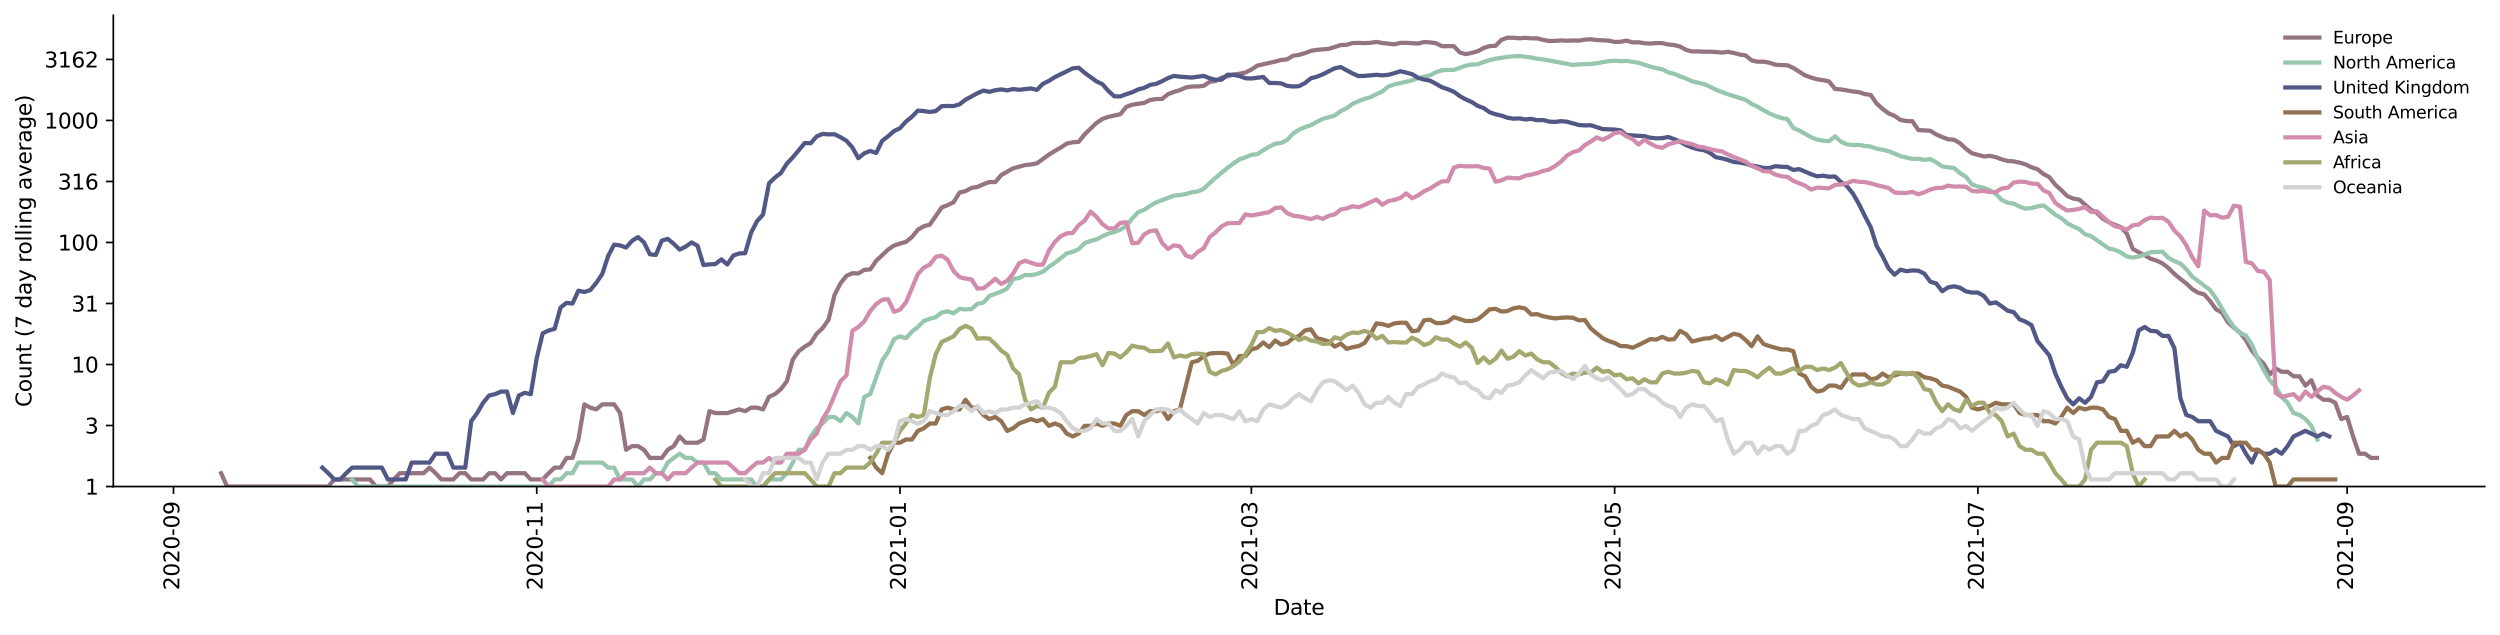 <?xml version="1.0" encoding="utf-8" standalone="no"?>
<!DOCTYPE svg PUBLIC "-//W3C//DTD SVG 1.1//EN"
  "http://www.w3.org/Graphics/SVG/1.1/DTD/svg11.dtd">
<svg height="298.621pt" version="1.1" viewBox="0 0 1176.528 298.621" width="1176.528pt" xmlns="http://www.w3.org/2000/svg" xmlns:xlink="http://www.w3.org/1999/xlink">
 <defs>
  <style type="text/css">*{stroke-linecap:butt;stroke-linejoin:round;}</style>
 </defs>
 <g id="figure_1">
  <g id="patch_1">
   <path d="M 0 298.621 
L 1176.528 298.621 
L 1176.528 0 
L 0 0 
z
" style="fill:#ffffff;"/>
  </g>
  <g id="axes_1">
   <g id="patch_2">
    <path d="M 53.328 228.96 
L 1169.328 228.96 
L 1169.328 7.2 
L 53.328 7.2 
z
" style="fill:#ffffff;"/>
   </g>
   <g id="matplotlib.axis_1">
    <g id="xtick_1">
     <g id="line2d_1">
      <defs>
       <path d="M 0 0 
L 0 3.5 
" id="mf30c8b80c5" style="stroke:#000000;stroke-width:0.8;"/>
      </defs>
      <g>
       <use style="stroke:#000000;stroke-width:0.8;" x="81.635" xlink:href="#mf30c8b80c5" y="228.96"/>
      </g>
     </g>
     <g id="text_1">
      <!-- 2020-09 -->
      <g transform="translate(84.394 277.743)rotate(-90)scale(0.1 -0.1)">
       <defs>
        <path d="M 1228 531 
L 3431 531 
L 3431 0 
L 469 0 
L 469 531 
Q 828 903 1448 1529 
Q 2069 2156 2228 2338 
Q 2531 2678 2651 2914 
Q 2772 3150 2772 3378 
Q 2772 3750 2511 3984 
Q 2250 4219 1831 4219 
Q 1534 4219 1204 4116 
Q 875 4013 500 3803 
L 500 4441 
Q 881 4594 1212 4672 
Q 1544 4750 1819 4750 
Q 2544 4750 2975 4387 
Q 3406 4025 3406 3419 
Q 3406 3131 3298 2873 
Q 3191 2616 2906 2266 
Q 2828 2175 2409 1742 
Q 1991 1309 1228 531 
z
" id="DejaVuSans-32" transform="scale(0.016)"/>
        <path d="M 2034 4250 
Q 1547 4250 1301 3770 
Q 1056 3291 1056 2328 
Q 1056 1369 1301 889 
Q 1547 409 2034 409 
Q 2525 409 2770 889 
Q 3016 1369 3016 2328 
Q 3016 3291 2770 3770 
Q 2525 4250 2034 4250 
z
M 2034 4750 
Q 2819 4750 3233 4129 
Q 3647 3509 3647 2328 
Q 3647 1150 3233 529 
Q 2819 -91 2034 -91 
Q 1250 -91 836 529 
Q 422 1150 422 2328 
Q 422 3509 836 4129 
Q 1250 4750 2034 4750 
z
" id="DejaVuSans-30" transform="scale(0.016)"/>
        <path d="M 313 2009 
L 1997 2009 
L 1997 1497 
L 313 1497 
L 313 2009 
z
" id="DejaVuSans-2d" transform="scale(0.016)"/>
        <path d="M 703 97 
L 703 672 
Q 941 559 1184 500 
Q 1428 441 1663 441 
Q 2288 441 2617 861 
Q 2947 1281 2994 2138 
Q 2813 1869 2534 1725 
Q 2256 1581 1919 1581 
Q 1219 1581 811 2004 
Q 403 2428 403 3163 
Q 403 3881 828 4315 
Q 1253 4750 1959 4750 
Q 2769 4750 3195 4129 
Q 3622 3509 3622 2328 
Q 3622 1225 3098 567 
Q 2575 -91 1691 -91 
Q 1453 -91 1209 -44 
Q 966 3 703 97 
z
M 1959 2075 
Q 2384 2075 2632 2365 
Q 2881 2656 2881 3163 
Q 2881 3666 2632 3958 
Q 2384 4250 1959 4250 
Q 1534 4250 1286 3958 
Q 1038 3666 1038 3163 
Q 1038 2656 1286 2365 
Q 1534 2075 1959 2075 
z
" id="DejaVuSans-39" transform="scale(0.016)"/>
       </defs>
       <use xlink:href="#DejaVuSans-32"/>
       <use x="63.623" xlink:href="#DejaVuSans-30"/>
       <use x="127.246" xlink:href="#DejaVuSans-32"/>
       <use x="190.869" xlink:href="#DejaVuSans-30"/>
       <use x="254.492" xlink:href="#DejaVuSans-2d"/>
       <use x="290.576" xlink:href="#DejaVuSans-30"/>
       <use x="354.199" xlink:href="#DejaVuSans-39"/>
      </g>
     </g>
    </g>
    <g id="xtick_2">
     <g id="line2d_2">
      <g>
       <use style="stroke:#000000;stroke-width:0.8;" x="252.594" xlink:href="#mf30c8b80c5" y="228.96"/>
      </g>
     </g>
     <g id="text_2">
      <!-- 2020-11 -->
      <g transform="translate(255.353 277.743)rotate(-90)scale(0.1 -0.1)">
       <defs>
        <path d="M 794 531 
L 1825 531 
L 1825 4091 
L 703 3866 
L 703 4441 
L 1819 4666 
L 2450 4666 
L 2450 531 
L 3481 531 
L 3481 0 
L 794 0 
L 794 531 
z
" id="DejaVuSans-31" transform="scale(0.016)"/>
       </defs>
       <use xlink:href="#DejaVuSans-32"/>
       <use x="63.623" xlink:href="#DejaVuSans-30"/>
       <use x="127.246" xlink:href="#DejaVuSans-32"/>
       <use x="190.869" xlink:href="#DejaVuSans-30"/>
       <use x="254.492" xlink:href="#DejaVuSans-2d"/>
       <use x="290.576" xlink:href="#DejaVuSans-31"/>
       <use x="354.199" xlink:href="#DejaVuSans-31"/>
      </g>
     </g>
    </g>
    <g id="xtick_3">
     <g id="line2d_3">
      <g>
       <use style="stroke:#000000;stroke-width:0.8;" x="423.553" xlink:href="#mf30c8b80c5" y="228.96"/>
      </g>
     </g>
     <g id="text_3">
      <!-- 2021-01 -->
      <g transform="translate(426.313 277.743)rotate(-90)scale(0.1 -0.1)">
       <use xlink:href="#DejaVuSans-32"/>
       <use x="63.623" xlink:href="#DejaVuSans-30"/>
       <use x="127.246" xlink:href="#DejaVuSans-32"/>
       <use x="190.869" xlink:href="#DejaVuSans-31"/>
       <use x="254.492" xlink:href="#DejaVuSans-2d"/>
       <use x="290.576" xlink:href="#DejaVuSans-30"/>
       <use x="354.199" xlink:href="#DejaVuSans-31"/>
      </g>
     </g>
    </g>
    <g id="xtick_4">
     <g id="line2d_4">
      <g>
       <use style="stroke:#000000;stroke-width:0.8;" x="588.907" xlink:href="#mf30c8b80c5" y="228.96"/>
      </g>
     </g>
     <g id="text_4">
      <!-- 2021-03 -->
      <g transform="translate(591.667 277.743)rotate(-90)scale(0.1 -0.1)">
       <defs>
        <path d="M 2597 2516 
Q 3050 2419 3304 2112 
Q 3559 1806 3559 1356 
Q 3559 666 3084 287 
Q 2609 -91 1734 -91 
Q 1441 -91 1130 -33 
Q 819 25 488 141 
L 488 750 
Q 750 597 1062 519 
Q 1375 441 1716 441 
Q 2309 441 2620 675 
Q 2931 909 2931 1356 
Q 2931 1769 2642 2001 
Q 2353 2234 1838 2234 
L 1294 2234 
L 1294 2753 
L 1863 2753 
Q 2328 2753 2575 2939 
Q 2822 3125 2822 3475 
Q 2822 3834 2567 4026 
Q 2313 4219 1838 4219 
Q 1578 4219 1281 4162 
Q 984 4106 628 3988 
L 628 4550 
Q 988 4650 1302 4700 
Q 1616 4750 1894 4750 
Q 2613 4750 3031 4423 
Q 3450 4097 3450 3541 
Q 3450 3153 3228 2886 
Q 3006 2619 2597 2516 
z
" id="DejaVuSans-33" transform="scale(0.016)"/>
       </defs>
       <use xlink:href="#DejaVuSans-32"/>
       <use x="63.623" xlink:href="#DejaVuSans-30"/>
       <use x="127.246" xlink:href="#DejaVuSans-32"/>
       <use x="190.869" xlink:href="#DejaVuSans-31"/>
       <use x="254.492" xlink:href="#DejaVuSans-2d"/>
       <use x="290.576" xlink:href="#DejaVuSans-30"/>
       <use x="354.199" xlink:href="#DejaVuSans-33"/>
      </g>
     </g>
    </g>
    <g id="xtick_5">
     <g id="line2d_5">
      <g>
       <use style="stroke:#000000;stroke-width:0.8;" x="759.867" xlink:href="#mf30c8b80c5" y="228.96"/>
      </g>
     </g>
     <g id="text_5">
      <!-- 2021-05 -->
      <g transform="translate(762.626 277.743)rotate(-90)scale(0.1 -0.1)">
       <defs>
        <path d="M 691 4666 
L 3169 4666 
L 3169 4134 
L 1269 4134 
L 1269 2991 
Q 1406 3038 1543 3061 
Q 1681 3084 1819 3084 
Q 2600 3084 3056 2656 
Q 3513 2228 3513 1497 
Q 3513 744 3044 326 
Q 2575 -91 1722 -91 
Q 1428 -91 1123 -41 
Q 819 9 494 109 
L 494 744 
Q 775 591 1075 516 
Q 1375 441 1709 441 
Q 2250 441 2565 725 
Q 2881 1009 2881 1497 
Q 2881 1984 2565 2268 
Q 2250 2553 1709 2553 
Q 1456 2553 1204 2497 
Q 953 2441 691 2322 
L 691 4666 
z
" id="DejaVuSans-35" transform="scale(0.016)"/>
       </defs>
       <use xlink:href="#DejaVuSans-32"/>
       <use x="63.623" xlink:href="#DejaVuSans-30"/>
       <use x="127.246" xlink:href="#DejaVuSans-32"/>
       <use x="190.869" xlink:href="#DejaVuSans-31"/>
       <use x="254.492" xlink:href="#DejaVuSans-2d"/>
       <use x="290.576" xlink:href="#DejaVuSans-30"/>
       <use x="354.199" xlink:href="#DejaVuSans-35"/>
      </g>
     </g>
    </g>
    <g id="xtick_6">
     <g id="line2d_6">
      <g>
       <use style="stroke:#000000;stroke-width:0.8;" x="930.826" xlink:href="#mf30c8b80c5" y="228.96"/>
      </g>
     </g>
     <g id="text_6">
      <!-- 2021-07 -->
      <g transform="translate(933.585 277.743)rotate(-90)scale(0.1 -0.1)">
       <defs>
        <path d="M 525 4666 
L 3525 4666 
L 3525 4397 
L 1831 0 
L 1172 0 
L 2766 4134 
L 525 4134 
L 525 4666 
z
" id="DejaVuSans-37" transform="scale(0.016)"/>
       </defs>
       <use xlink:href="#DejaVuSans-32"/>
       <use x="63.623" xlink:href="#DejaVuSans-30"/>
       <use x="127.246" xlink:href="#DejaVuSans-32"/>
       <use x="190.869" xlink:href="#DejaVuSans-31"/>
       <use x="254.492" xlink:href="#DejaVuSans-2d"/>
       <use x="290.576" xlink:href="#DejaVuSans-30"/>
       <use x="354.199" xlink:href="#DejaVuSans-37"/>
      </g>
     </g>
    </g>
    <g id="xtick_7">
     <g id="line2d_7">
      <g>
       <use style="stroke:#000000;stroke-width:0.8;" x="1104.588" xlink:href="#mf30c8b80c5" y="228.96"/>
      </g>
     </g>
     <g id="text_7">
      <!-- 2021-09 -->
      <g transform="translate(1107.347 277.743)rotate(-90)scale(0.1 -0.1)">
       <use xlink:href="#DejaVuSans-32"/>
       <use x="63.623" xlink:href="#DejaVuSans-30"/>
       <use x="127.246" xlink:href="#DejaVuSans-32"/>
       <use x="190.869" xlink:href="#DejaVuSans-31"/>
       <use x="254.492" xlink:href="#DejaVuSans-2d"/>
       <use x="290.576" xlink:href="#DejaVuSans-30"/>
       <use x="354.199" xlink:href="#DejaVuSans-39"/>
      </g>
     </g>
    </g>
    <g id="text_8">
     <!-- Date -->
     <g transform="translate(599.377 289.341)scale(0.1 -0.1)">
      <defs>
       <path d="M 1259 4147 
L 1259 519 
L 2022 519 
Q 2988 519 3436 956 
Q 3884 1394 3884 2338 
Q 3884 3275 3436 3711 
Q 2988 4147 2022 4147 
L 1259 4147 
z
M 628 4666 
L 1925 4666 
Q 3281 4666 3915 4102 
Q 4550 3538 4550 2338 
Q 4550 1131 3912 565 
Q 3275 0 1925 0 
L 628 0 
L 628 4666 
z
" id="DejaVuSans-44" transform="scale(0.016)"/>
       <path d="M 2194 1759 
Q 1497 1759 1228 1600 
Q 959 1441 959 1056 
Q 959 750 1161 570 
Q 1363 391 1709 391 
Q 2188 391 2477 730 
Q 2766 1069 2766 1631 
L 2766 1759 
L 2194 1759 
z
M 3341 1997 
L 3341 0 
L 2766 0 
L 2766 531 
Q 2569 213 2275 61 
Q 1981 -91 1556 -91 
Q 1019 -91 701 211 
Q 384 513 384 1019 
Q 384 1609 779 1909 
Q 1175 2209 1959 2209 
L 2766 2209 
L 2766 2266 
Q 2766 2663 2505 2880 
Q 2244 3097 1772 3097 
Q 1472 3097 1187 3025 
Q 903 2953 641 2809 
L 641 3341 
Q 956 3463 1253 3523 
Q 1550 3584 1831 3584 
Q 2591 3584 2966 3190 
Q 3341 2797 3341 1997 
z
" id="DejaVuSans-61" transform="scale(0.016)"/>
       <path d="M 1172 4494 
L 1172 3500 
L 2356 3500 
L 2356 3053 
L 1172 3053 
L 1172 1153 
Q 1172 725 1289 603 
Q 1406 481 1766 481 
L 2356 481 
L 2356 0 
L 1766 0 
Q 1100 0 847 248 
Q 594 497 594 1153 
L 594 3053 
L 172 3053 
L 172 3500 
L 594 3500 
L 594 4494 
L 1172 4494 
z
" id="DejaVuSans-74" transform="scale(0.016)"/>
       <path d="M 3597 1894 
L 3597 1613 
L 953 1613 
Q 991 1019 1311 708 
Q 1631 397 2203 397 
Q 2534 397 2845 478 
Q 3156 559 3463 722 
L 3463 178 
Q 3153 47 2828 -22 
Q 2503 -91 2169 -91 
Q 1331 -91 842 396 
Q 353 884 353 1716 
Q 353 2575 817 3079 
Q 1281 3584 2069 3584 
Q 2775 3584 3186 3129 
Q 3597 2675 3597 1894 
z
M 3022 2063 
Q 3016 2534 2758 2815 
Q 2500 3097 2075 3097 
Q 1594 3097 1305 2825 
Q 1016 2553 972 2059 
L 3022 2063 
z
" id="DejaVuSans-65" transform="scale(0.016)"/>
      </defs>
      <use xlink:href="#DejaVuSans-44"/>
      <use x="77.002" xlink:href="#DejaVuSans-61"/>
      <use x="138.281" xlink:href="#DejaVuSans-74"/>
      <use x="177.49" xlink:href="#DejaVuSans-65"/>
     </g>
    </g>
   </g>
   <g id="matplotlib.axis_2">
    <g id="ytick_1">
     <g id="line2d_8">
      <defs>
       <path d="M 0 0 
L -3.5 0 
" id="m348f7fdc19" style="stroke:#000000;stroke-width:0.8;"/>
      </defs>
      <g>
       <use style="stroke:#000000;stroke-width:0.8;" x="53.328" xlink:href="#m348f7fdc19" y="228.96"/>
      </g>
     </g>
     <g id="text_9">
      <!-- 1 -->
      <g transform="translate(39.966 232.759)scale(0.1 -0.1)">
       <use xlink:href="#DejaVuSans-31"/>
      </g>
     </g>
    </g>
    <g id="ytick_2">
     <g id="line2d_9">
      <g>
       <use style="stroke:#000000;stroke-width:0.8;" x="53.328" xlink:href="#m348f7fdc19" y="200.246"/>
      </g>
     </g>
     <g id="text_10">
      <!-- 3 -->
      <g transform="translate(39.966 204.046)scale(0.1 -0.1)">
       <use xlink:href="#DejaVuSans-33"/>
      </g>
     </g>
    </g>
    <g id="ytick_3">
     <g id="line2d_10">
      <g>
       <use style="stroke:#000000;stroke-width:0.8;" x="53.328" xlink:href="#m348f7fdc19" y="171.533"/>
      </g>
     </g>
     <g id="text_11">
      <!-- 10 -->
      <g transform="translate(33.603 175.332)scale(0.1 -0.1)">
       <use xlink:href="#DejaVuSans-31"/>
       <use x="63.623" xlink:href="#DejaVuSans-30"/>
      </g>
     </g>
    </g>
    <g id="ytick_4">
     <g id="line2d_11">
      <g>
       <use style="stroke:#000000;stroke-width:0.8;" x="53.328" xlink:href="#m348f7fdc19" y="142.819"/>
      </g>
     </g>
     <g id="text_12">
      <!-- 31 -->
      <g transform="translate(33.603 146.619)scale(0.1 -0.1)">
       <use xlink:href="#DejaVuSans-33"/>
       <use x="63.623" xlink:href="#DejaVuSans-31"/>
      </g>
     </g>
    </g>
    <g id="ytick_5">
     <g id="line2d_12">
      <g>
       <use style="stroke:#000000;stroke-width:0.8;" x="53.328" xlink:href="#m348f7fdc19" y="114.106"/>
      </g>
     </g>
     <g id="text_13">
      <!-- 100 -->
      <g transform="translate(27.241 117.905)scale(0.1 -0.1)">
       <use xlink:href="#DejaVuSans-31"/>
       <use x="63.623" xlink:href="#DejaVuSans-30"/>
       <use x="127.246" xlink:href="#DejaVuSans-30"/>
      </g>
     </g>
    </g>
    <g id="ytick_6">
     <g id="line2d_13">
      <g>
       <use style="stroke:#000000;stroke-width:0.8;" x="53.328" xlink:href="#m348f7fdc19" y="85.392"/>
      </g>
     </g>
     <g id="text_14">
      <!-- 316 -->
      <g transform="translate(27.241 89.192)scale(0.1 -0.1)">
       <defs>
        <path d="M 2113 2584 
Q 1688 2584 1439 2293 
Q 1191 2003 1191 1497 
Q 1191 994 1439 701 
Q 1688 409 2113 409 
Q 2538 409 2786 701 
Q 3034 994 3034 1497 
Q 3034 2003 2786 2293 
Q 2538 2584 2113 2584 
z
M 3366 4563 
L 3366 3988 
Q 3128 4100 2886 4159 
Q 2644 4219 2406 4219 
Q 1781 4219 1451 3797 
Q 1122 3375 1075 2522 
Q 1259 2794 1537 2939 
Q 1816 3084 2150 3084 
Q 2853 3084 3261 2657 
Q 3669 2231 3669 1497 
Q 3669 778 3244 343 
Q 2819 -91 2113 -91 
Q 1303 -91 875 529 
Q 447 1150 447 2328 
Q 447 3434 972 4092 
Q 1497 4750 2381 4750 
Q 2619 4750 2861 4703 
Q 3103 4656 3366 4563 
z
" id="DejaVuSans-36" transform="scale(0.016)"/>
       </defs>
       <use xlink:href="#DejaVuSans-33"/>
       <use x="63.623" xlink:href="#DejaVuSans-31"/>
       <use x="127.246" xlink:href="#DejaVuSans-36"/>
      </g>
     </g>
    </g>
    <g id="ytick_7">
     <g id="line2d_14">
      <g>
       <use style="stroke:#000000;stroke-width:0.8;" x="53.328" xlink:href="#m348f7fdc19" y="56.679"/>
      </g>
     </g>
     <g id="text_15">
      <!-- 1000 -->
      <g transform="translate(20.878 60.478)scale(0.1 -0.1)">
       <use xlink:href="#DejaVuSans-31"/>
       <use x="63.623" xlink:href="#DejaVuSans-30"/>
       <use x="127.246" xlink:href="#DejaVuSans-30"/>
       <use x="190.869" xlink:href="#DejaVuSans-30"/>
      </g>
     </g>
    </g>
    <g id="ytick_8">
     <g id="line2d_15">
      <g>
       <use style="stroke:#000000;stroke-width:0.8;" x="53.328" xlink:href="#m348f7fdc19" y="27.965"/>
      </g>
     </g>
     <g id="text_16">
      <!-- 3162 -->
      <g transform="translate(20.878 31.765)scale(0.1 -0.1)">
       <use xlink:href="#DejaVuSans-33"/>
       <use x="63.623" xlink:href="#DejaVuSans-31"/>
       <use x="127.246" xlink:href="#DejaVuSans-36"/>
       <use x="190.869" xlink:href="#DejaVuSans-32"/>
      </g>
     </g>
    </g>
    <g id="text_17">
     <!-- Count (7 day rolling average) -->
     <g transform="translate(14.798 191.548)rotate(-90)scale(0.1 -0.1)">
      <defs>
       <path d="M 4122 4306 
L 4122 3641 
Q 3803 3938 3442 4084 
Q 3081 4231 2675 4231 
Q 1875 4231 1450 3742 
Q 1025 3253 1025 2328 
Q 1025 1406 1450 917 
Q 1875 428 2675 428 
Q 3081 428 3442 575 
Q 3803 722 4122 1019 
L 4122 359 
Q 3791 134 3420 21 
Q 3050 -91 2638 -91 
Q 1578 -91 968 557 
Q 359 1206 359 2328 
Q 359 3453 968 4101 
Q 1578 4750 2638 4750 
Q 3056 4750 3426 4639 
Q 3797 4528 4122 4306 
z
" id="DejaVuSans-43" transform="scale(0.016)"/>
       <path d="M 1959 3097 
Q 1497 3097 1228 2736 
Q 959 2375 959 1747 
Q 959 1119 1226 758 
Q 1494 397 1959 397 
Q 2419 397 2687 759 
Q 2956 1122 2956 1747 
Q 2956 2369 2687 2733 
Q 2419 3097 1959 3097 
z
M 1959 3584 
Q 2709 3584 3137 3096 
Q 3566 2609 3566 1747 
Q 3566 888 3137 398 
Q 2709 -91 1959 -91 
Q 1206 -91 779 398 
Q 353 888 353 1747 
Q 353 2609 779 3096 
Q 1206 3584 1959 3584 
z
" id="DejaVuSans-6f" transform="scale(0.016)"/>
       <path d="M 544 1381 
L 544 3500 
L 1119 3500 
L 1119 1403 
Q 1119 906 1312 657 
Q 1506 409 1894 409 
Q 2359 409 2629 706 
Q 2900 1003 2900 1516 
L 2900 3500 
L 3475 3500 
L 3475 0 
L 2900 0 
L 2900 538 
Q 2691 219 2414 64 
Q 2138 -91 1772 -91 
Q 1169 -91 856 284 
Q 544 659 544 1381 
z
M 1991 3584 
L 1991 3584 
z
" id="DejaVuSans-75" transform="scale(0.016)"/>
       <path d="M 3513 2113 
L 3513 0 
L 2938 0 
L 2938 2094 
Q 2938 2591 2744 2837 
Q 2550 3084 2163 3084 
Q 1697 3084 1428 2787 
Q 1159 2491 1159 1978 
L 1159 0 
L 581 0 
L 581 3500 
L 1159 3500 
L 1159 2956 
Q 1366 3272 1645 3428 
Q 1925 3584 2291 3584 
Q 2894 3584 3203 3211 
Q 3513 2838 3513 2113 
z
" id="DejaVuSans-6e" transform="scale(0.016)"/>
       <path id="DejaVuSans-20" transform="scale(0.016)"/>
       <path d="M 1984 4856 
Q 1566 4138 1362 3434 
Q 1159 2731 1159 2009 
Q 1159 1288 1364 580 
Q 1569 -128 1984 -844 
L 1484 -844 
Q 1016 -109 783 600 
Q 550 1309 550 2009 
Q 550 2706 781 3412 
Q 1013 4119 1484 4856 
L 1984 4856 
z
" id="DejaVuSans-28" transform="scale(0.016)"/>
       <path d="M 2906 2969 
L 2906 4863 
L 3481 4863 
L 3481 0 
L 2906 0 
L 2906 525 
Q 2725 213 2448 61 
Q 2172 -91 1784 -91 
Q 1150 -91 751 415 
Q 353 922 353 1747 
Q 353 2572 751 3078 
Q 1150 3584 1784 3584 
Q 2172 3584 2448 3432 
Q 2725 3281 2906 2969 
z
M 947 1747 
Q 947 1113 1208 752 
Q 1469 391 1925 391 
Q 2381 391 2643 752 
Q 2906 1113 2906 1747 
Q 2906 2381 2643 2742 
Q 2381 3103 1925 3103 
Q 1469 3103 1208 2742 
Q 947 2381 947 1747 
z
" id="DejaVuSans-64" transform="scale(0.016)"/>
       <path d="M 2059 -325 
Q 1816 -950 1584 -1140 
Q 1353 -1331 966 -1331 
L 506 -1331 
L 506 -850 
L 844 -850 
Q 1081 -850 1212 -737 
Q 1344 -625 1503 -206 
L 1606 56 
L 191 3500 
L 800 3500 
L 1894 763 
L 2988 3500 
L 3597 3500 
L 2059 -325 
z
" id="DejaVuSans-79" transform="scale(0.016)"/>
       <path d="M 2631 2963 
Q 2534 3019 2420 3045 
Q 2306 3072 2169 3072 
Q 1681 3072 1420 2755 
Q 1159 2438 1159 1844 
L 1159 0 
L 581 0 
L 581 3500 
L 1159 3500 
L 1159 2956 
Q 1341 3275 1631 3429 
Q 1922 3584 2338 3584 
Q 2397 3584 2469 3576 
Q 2541 3569 2628 3553 
L 2631 2963 
z
" id="DejaVuSans-72" transform="scale(0.016)"/>
       <path d="M 603 4863 
L 1178 4863 
L 1178 0 
L 603 0 
L 603 4863 
z
" id="DejaVuSans-6c" transform="scale(0.016)"/>
       <path d="M 603 3500 
L 1178 3500 
L 1178 0 
L 603 0 
L 603 3500 
z
M 603 4863 
L 1178 4863 
L 1178 4134 
L 603 4134 
L 603 4863 
z
" id="DejaVuSans-69" transform="scale(0.016)"/>
       <path d="M 2906 1791 
Q 2906 2416 2648 2759 
Q 2391 3103 1925 3103 
Q 1463 3103 1205 2759 
Q 947 2416 947 1791 
Q 947 1169 1205 825 
Q 1463 481 1925 481 
Q 2391 481 2648 825 
Q 2906 1169 2906 1791 
z
M 3481 434 
Q 3481 -459 3084 -895 
Q 2688 -1331 1869 -1331 
Q 1566 -1331 1297 -1286 
Q 1028 -1241 775 -1147 
L 775 -588 
Q 1028 -725 1275 -790 
Q 1522 -856 1778 -856 
Q 2344 -856 2625 -561 
Q 2906 -266 2906 331 
L 2906 616 
Q 2728 306 2450 153 
Q 2172 0 1784 0 
Q 1141 0 747 490 
Q 353 981 353 1791 
Q 353 2603 747 3093 
Q 1141 3584 1784 3584 
Q 2172 3584 2450 3431 
Q 2728 3278 2906 2969 
L 2906 3500 
L 3481 3500 
L 3481 434 
z
" id="DejaVuSans-67" transform="scale(0.016)"/>
       <path d="M 191 3500 
L 800 3500 
L 1894 563 
L 2988 3500 
L 3597 3500 
L 2284 0 
L 1503 0 
L 191 3500 
z
" id="DejaVuSans-76" transform="scale(0.016)"/>
       <path d="M 513 4856 
L 1013 4856 
Q 1481 4119 1714 3412 
Q 1947 2706 1947 2009 
Q 1947 1309 1714 600 
Q 1481 -109 1013 -844 
L 513 -844 
Q 928 -128 1133 580 
Q 1338 1288 1338 2009 
Q 1338 2731 1133 3434 
Q 928 4138 513 4856 
z
" id="DejaVuSans-29" transform="scale(0.016)"/>
      </defs>
      <use xlink:href="#DejaVuSans-43"/>
      <use x="69.824" xlink:href="#DejaVuSans-6f"/>
      <use x="131.006" xlink:href="#DejaVuSans-75"/>
      <use x="194.385" xlink:href="#DejaVuSans-6e"/>
      <use x="257.764" xlink:href="#DejaVuSans-74"/>
      <use x="296.973" xlink:href="#DejaVuSans-20"/>
      <use x="328.76" xlink:href="#DejaVuSans-28"/>
      <use x="367.773" xlink:href="#DejaVuSans-37"/>
      <use x="431.396" xlink:href="#DejaVuSans-20"/>
      <use x="463.184" xlink:href="#DejaVuSans-64"/>
      <use x="526.66" xlink:href="#DejaVuSans-61"/>
      <use x="587.939" xlink:href="#DejaVuSans-79"/>
      <use x="647.119" xlink:href="#DejaVuSans-20"/>
      <use x="678.906" xlink:href="#DejaVuSans-72"/>
      <use x="717.77" xlink:href="#DejaVuSans-6f"/>
      <use x="778.951" xlink:href="#DejaVuSans-6c"/>
      <use x="806.734" xlink:href="#DejaVuSans-6c"/>
      <use x="834.518" xlink:href="#DejaVuSans-69"/>
      <use x="862.301" xlink:href="#DejaVuSans-6e"/>
      <use x="925.68" xlink:href="#DejaVuSans-67"/>
      <use x="989.156" xlink:href="#DejaVuSans-20"/>
      <use x="1020.943" xlink:href="#DejaVuSans-61"/>
      <use x="1082.223" xlink:href="#DejaVuSans-76"/>
      <use x="1141.402" xlink:href="#DejaVuSans-65"/>
      <use x="1202.926" xlink:href="#DejaVuSans-72"/>
      <use x="1244.039" xlink:href="#DejaVuSans-61"/>
      <use x="1305.318" xlink:href="#DejaVuSans-67"/>
      <use x="1368.795" xlink:href="#DejaVuSans-65"/>
      <use x="1430.318" xlink:href="#DejaVuSans-29"/>
     </g>
    </g>
   </g>
   <g id="line2d_16">
    <path clip-path="url(#p743f43ec81)" d="M 104.055 222.692 
L 106.858 228.96 
L 154.502 228.96 
L 157.305 225.63 
L 174.121 225.63 
L 176.923 228.96 
L 182.529 228.96 
L 185.331 225.63 
L 188.134 222.692 
L 199.344 222.692 
L 202.147 220.064 
L 204.949 222.692 
L 207.752 225.63 
L 213.357 225.63 
L 216.16 222.692 
L 218.962 222.692 
L 221.765 225.63 
L 227.37 225.63 
L 230.173 222.692 
L 232.976 222.692 
L 235.778 225.63 
L 238.581 222.692 
L 246.989 222.692 
L 249.791 225.63 
L 255.396 225.63 
L 258.199 222.692 
L 261.002 220.064 
L 263.804 220.064 
L 266.607 215.517 
L 269.409 215.517 
L 272.212 206.83 
L 275.015 190.288 
L 277.817 191.847 
L 280.62 192.665 
L 283.423 190.288 
L 289.028 190.288 
L 291.83 194.385 
L 294.633 211.673 
L 297.436 209.952 
L 300.238 209.952 
L 303.041 211.673 
L 305.843 215.517 
L 311.449 215.517 
L 314.251 211.673 
L 317.054 209.952 
L 319.857 205.405 
L 322.659 208.342 
L 328.264 208.342 
L 331.067 206.83 
L 333.87 193.51 
L 336.672 194.385 
L 342.277 194.385 
L 347.883 192.665 
L 350.685 193.51 
L 353.488 191.847 
L 356.29 191.847 
L 359.093 192.665 
L 361.896 186.769 
L 364.698 185.49 
L 367.501 183.113 
L 370.304 179.431 
L 373.106 169.156 
L 375.909 165.265 
L 378.711 163.141 
L 381.514 161.421 
L 384.317 157.072 
L 387.119 154.425 
L 389.922 150.452 
L 392.724 138.807 
L 395.527 133.395 
L 398.33 129.806 
L 401.132 128.567 
L 403.935 128.694 
L 406.737 127.025 
L 409.54 126.787 
L 412.343 122.748 
L 417.948 117.457 
L 420.751 115.536 
L 423.553 114.61 
L 426.356 113.823 
L 429.158 111.567 
L 431.961 108.117 
L 434.764 106.463 
L 437.566 105.74 
L 443.171 97.652 
L 445.974 96.535 
L 448.777 95.165 
L 451.579 90.606 
L 454.382 89.949 
L 457.184 88.452 
L 459.987 87.961 
L 462.79 86.706 
L 465.592 85.66 
L 468.395 85.705 
L 471.198 82.358 
L 476.803 79.213 
L 482.408 77.686 
L 485.211 77.382 
L 488.013 76.857 
L 493.618 72.797 
L 496.421 71.032 
L 499.224 69.425 
L 502.026 67.577 
L 504.829 66.967 
L 507.631 66.752 
L 510.434 63.221 
L 516.039 57.846 
L 518.842 55.935 
L 521.645 55.005 
L 527.25 53.735 
L 530.052 50.3 
L 532.855 49.271 
L 538.46 48.407 
L 541.263 47.053 
L 544.065 46.616 
L 546.868 46.595 
L 549.671 44.322 
L 552.473 43.251 
L 555.276 42.422 
L 558.079 41.167 
L 560.881 40.71 
L 563.684 40.68 
L 566.486 40.388 
L 569.289 38.486 
L 572.092 38.112 
L 574.894 36.476 
L 577.697 35.877 
L 580.499 35.092 
L 583.302 34.699 
L 586.105 34.138 
L 588.907 32.744 
L 591.71 30.862 
L 600.118 28.982 
L 602.92 28.217 
L 605.723 27.916 
L 608.526 26.22 
L 611.328 25.828 
L 614.131 25.017 
L 616.933 23.945 
L 619.736 23.46 
L 625.341 22.996 
L 630.946 21.215 
L 633.749 21.071 
L 636.552 20.263 
L 639.354 20.186 
L 642.157 20.292 
L 644.959 20.155 
L 647.762 19.719 
L 650.565 20.245 
L 656.17 20.847 
L 658.973 20.194 
L 661.775 20.146 
L 667.38 20.49 
L 670.183 19.772 
L 672.986 19.94 
L 675.788 20.333 
L 678.591 21.741 
L 684.196 21.716 
L 686.999 24.68 
L 689.801 25.472 
L 692.604 24.886 
L 695.406 24.118 
L 698.209 22.577 
L 701.012 21.694 
L 703.814 21.559 
L 706.617 18.762 
L 709.42 17.76 
L 712.222 17.779 
L 715.025 18.02 
L 717.827 17.797 
L 720.63 18.058 
L 723.433 18.049 
L 726.235 18.767 
L 729.038 19.294 
L 731.84 19.232 
L 734.643 19.03 
L 737.446 19.171 
L 740.248 19.045 
L 743.051 19.124 
L 745.853 18.651 
L 748.656 18.464 
L 751.459 18.847 
L 757.064 19.099 
L 759.867 19.731 
L 762.669 19.661 
L 765.472 19.115 
L 768.274 19.954 
L 771.077 19.874 
L 773.88 20.361 
L 776.682 20.493 
L 779.485 20.25 
L 782.287 20.312 
L 785.09 20.931 
L 787.893 21.21 
L 790.695 21.925 
L 793.498 23.481 
L 796.301 24.213 
L 799.103 24.187 
L 801.906 24.338 
L 804.708 24.324 
L 807.511 24.467 
L 810.314 24.754 
L 813.116 24.382 
L 815.919 24.913 
L 818.721 25.655 
L 821.524 26.116 
L 824.327 28.418 
L 827.129 29.049 
L 829.932 29.01 
L 832.734 29.519 
L 835.537 30.43 
L 838.34 30.637 
L 841.142 30.68 
L 843.945 31.966 
L 849.55 35.508 
L 852.353 36.489 
L 855.155 37.326 
L 857.958 37.728 
L 860.761 38.308 
L 863.563 41.856 
L 866.366 42.075 
L 871.971 43.046 
L 874.774 43.355 
L 877.576 44.278 
L 880.379 44.678 
L 883.181 48.734 
L 885.984 51.265 
L 888.787 53.339 
L 891.589 54.517 
L 894.392 56.448 
L 897.195 56.958 
L 899.997 57.052 
L 902.8 61.198 
L 908.405 61.524 
L 911.208 63.276 
L 914.01 64.518 
L 916.813 65.539 
L 919.615 65.769 
L 922.418 67.423 
L 925.221 70.044 
L 928.023 72.119 
L 933.628 73.626 
L 936.431 73.368 
L 939.234 73.938 
L 942.036 74.999 
L 944.839 75.753 
L 947.642 75.945 
L 950.444 76.539 
L 953.247 77.349 
L 956.049 78.725 
L 958.852 79.621 
L 961.655 81.874 
L 964.457 83.397 
L 967.26 86.945 
L 970.062 89.493 
L 972.865 92.272 
L 975.668 93.442 
L 978.47 93.913 
L 984.075 98.763 
L 986.878 100.231 
L 989.681 102.993 
L 992.483 104.595 
L 995.286 105.842 
L 998.089 106.887 
L 1000.891 109.918 
L 1003.694 117.133 
L 1006.496 118.71 
L 1009.299 120.121 
L 1012.102 121.76 
L 1014.904 122.648 
L 1017.707 123.988 
L 1020.509 126.143 
L 1023.312 128.951 
L 1026.115 131.251 
L 1028.917 133.395 
L 1031.72 136.083 
L 1034.523 137.773 
L 1037.325 138.521 
L 1040.128 141.756 
L 1042.93 145.601 
L 1045.733 147.16 
L 1048.536 151.707 
L 1051.338 154.246 
L 1054.141 156.481 
L 1056.943 160.035 
L 1059.746 164.99 
L 1062.549 168.516 
L 1065.351 171.179 
L 1068.154 176.223 
L 1070.956 173.381 
L 1073.759 174.965 
L 1076.562 174.965 
L 1079.364 177.098 
L 1082.167 177.098 
L 1084.97 181.468 
L 1087.772 178.947 
L 1090.575 186.121 
L 1093.377 188.118 
L 1096.18 188.118 
L 1098.983 189.543 
L 1101.785 197.212 
L 1104.588 196.234 
L 1107.39 205.405 
L 1110.193 213.521 
L 1112.996 213.521 
L 1115.798 215.517 
L 1118.601 215.517 
L 1118.601 215.517 
" style="fill:none;stroke:#947383;stroke-linecap:square;stroke-width:2;"/>
   </g>
   <g id="line2d_17">
    <path clip-path="url(#p743f43ec81)" d="M 165.713 225.63 
L 168.515 228.96 
L 258.199 228.96 
L 261.002 225.63 
L 263.804 225.63 
L 266.607 222.692 
L 269.409 222.692 
L 272.212 217.687 
L 283.423 217.687 
L 286.225 220.064 
L 289.028 220.064 
L 291.83 225.63 
L 297.436 225.63 
L 300.238 228.96 
L 303.041 225.63 
L 305.843 225.63 
L 308.646 222.692 
L 311.449 222.692 
L 314.251 217.687 
L 317.054 215.517 
L 319.857 213.521 
L 322.659 215.517 
L 325.462 215.517 
L 328.264 217.687 
L 331.067 217.687 
L 333.87 222.692 
L 336.672 222.692 
L 339.475 225.63 
L 353.488 225.63 
L 356.29 228.96 
L 359.093 228.96 
L 361.896 225.63 
L 367.501 225.63 
L 370.304 222.692 
L 373.106 217.687 
L 375.909 211.673 
L 378.711 211.673 
L 381.514 205.405 
L 384.317 201.56 
L 387.119 199.291 
L 389.922 196.234 
L 392.724 196.234 
L 395.527 198.23 
L 398.33 194.385 
L 401.132 196.234 
L 403.935 199.291 
L 406.737 186.769 
L 409.54 185.49 
L 415.145 169.812 
L 417.948 165.544 
L 420.751 159.589 
L 423.553 158.299 
L 426.356 159.152 
L 429.158 156.094 
L 431.961 153.892 
L 434.764 151.072 
L 437.566 149.997 
L 440.369 149.257 
L 443.171 147.026 
L 445.974 146.499 
L 448.777 147.43 
L 451.579 145.35 
L 454.382 145.601 
L 457.184 145.475 
L 459.987 142.973 
L 462.79 142.413 
L 465.592 139.291 
L 471.198 137.227 
L 474 135.742 
L 476.803 131.322 
L 479.605 130.83 
L 482.408 129.408 
L 485.211 129.474 
L 488.013 128.951 
L 490.816 127.815 
L 493.618 125.573 
L 496.421 123.672 
L 502.026 119.23 
L 504.829 118.539 
L 507.631 117.254 
L 510.434 114.393 
L 513.237 113.369 
L 516.039 112.686 
L 518.842 111.153 
L 521.645 109.948 
L 524.447 109.147 
L 527.25 108.089 
L 530.052 106.359 
L 532.855 102.765 
L 535.658 99.866 
L 538.46 98.725 
L 541.263 96.89 
L 544.065 95.265 
L 552.473 92.065 
L 555.276 91.801 
L 558.079 91.311 
L 560.881 90.495 
L 563.684 90.098 
L 566.486 88.85 
L 569.289 86.119 
L 572.092 83.637 
L 577.697 78.959 
L 580.499 76.889 
L 583.302 74.999 
L 586.105 74.059 
L 588.907 72.858 
L 591.71 72.52 
L 594.512 70.698 
L 597.315 69.048 
L 600.118 67.632 
L 602.92 67.243 
L 605.723 65.892 
L 608.526 62.857 
L 611.328 61.036 
L 614.131 59.815 
L 616.933 58.918 
L 619.736 57.343 
L 622.539 55.956 
L 628.144 54.331 
L 630.946 52.278 
L 633.749 50.957 
L 636.552 48.854 
L 639.354 47.577 
L 642.157 46.54 
L 644.959 45.767 
L 647.762 44.296 
L 650.565 43.005 
L 653.367 40.727 
L 656.17 39.707 
L 658.973 39.135 
L 664.578 37.781 
L 667.38 36.685 
L 672.986 35.461 
L 675.788 33.974 
L 678.591 33.088 
L 681.393 32.917 
L 684.196 32.921 
L 689.801 30.912 
L 692.604 30.387 
L 695.406 30.273 
L 698.209 29.181 
L 701.012 28.309 
L 703.814 27.612 
L 709.42 26.773 
L 712.222 26.515 
L 715.025 26.398 
L 717.827 26.683 
L 720.63 27.085 
L 723.433 27.649 
L 726.235 27.959 
L 731.84 28.989 
L 740.248 30.556 
L 743.051 30.271 
L 748.656 30.074 
L 751.459 29.764 
L 757.064 28.766 
L 759.867 28.572 
L 762.669 28.775 
L 765.472 28.656 
L 771.077 29.508 
L 776.682 31.365 
L 779.485 32.065 
L 782.287 32.626 
L 785.09 34.053 
L 787.893 34.756 
L 790.695 35.948 
L 793.498 36.961 
L 796.301 38.268 
L 801.906 39.57 
L 804.708 40.806 
L 807.511 42.228 
L 813.116 44.337 
L 821.524 46.976 
L 824.327 48.89 
L 827.129 50.207 
L 829.932 51.907 
L 832.734 53.38 
L 835.537 54.628 
L 838.34 55.506 
L 841.142 56.042 
L 843.945 60.247 
L 846.748 61.408 
L 852.353 64.601 
L 855.155 65.677 
L 857.958 66.209 
L 860.761 66.439 
L 863.563 64.189 
L 866.366 66.656 
L 869.168 67.91 
L 871.971 68.293 
L 874.774 68.197 
L 877.576 68.67 
L 880.379 68.995 
L 883.181 69.965 
L 885.984 70.474 
L 888.787 71.102 
L 894.392 73.458 
L 897.195 74.181 
L 899.997 74.763 
L 902.8 74.733 
L 905.602 75.238 
L 908.405 74.873 
L 911.208 76.405 
L 914.01 78.306 
L 919.615 79.09 
L 922.418 81.457 
L 925.221 83.231 
L 928.023 86.825 
L 930.826 87.799 
L 933.628 88.389 
L 936.431 89.546 
L 939.234 91.182 
L 942.036 94.072 
L 944.839 95.416 
L 947.642 95.823 
L 950.444 97.196 
L 953.247 98.23 
L 956.049 97.893 
L 958.852 97.178 
L 961.655 96.641 
L 964.457 98.725 
L 967.26 101.04 
L 970.062 102.675 
L 972.865 105.086 
L 975.668 106.542 
L 978.47 107.81 
L 981.273 110.221 
L 984.075 111.121 
L 989.681 115.05 
L 992.483 116.972 
L 995.286 117.579 
L 998.089 118.839 
L 1000.891 120.717 
L 1003.694 121.233 
L 1006.496 120.764 
L 1009.299 119.805 
L 1012.102 118.71 
L 1017.707 118.454 
L 1020.509 121.328 
L 1023.312 122.9 
L 1026.115 124.041 
L 1028.917 126.728 
L 1031.72 130.21 
L 1040.128 136.517 
L 1042.93 140.493 
L 1048.536 149.997 
L 1051.338 153.892 
L 1054.141 156.676 
L 1056.943 157.883 
L 1059.746 162.144 
L 1062.549 168.834 
L 1065.351 174.161 
L 1068.154 178.947 
L 1070.956 182.004 
L 1073.759 186.769 
L 1076.562 189.543 
L 1079.364 194.385 
L 1082.167 195.293 
L 1084.97 197.212 
L 1087.772 200.4 
L 1090.575 206.83 
L 1090.575 206.83 
" style="fill:none;stroke:#96c6ad;stroke-linecap:square;stroke-width:2;"/>
   </g>
   <g id="line2d_18">
    <path clip-path="url(#p743f43ec81)" d="M 151.7 220.064 
L 154.502 222.692 
L 157.305 225.63 
L 160.108 225.63 
L 162.91 222.692 
L 165.713 220.064 
L 179.726 220.064 
L 182.529 225.63 
L 190.936 225.63 
L 193.739 217.687 
L 202.147 217.687 
L 204.949 213.521 
L 210.555 213.521 
L 213.357 220.064 
L 218.962 220.064 
L 221.765 198.23 
L 224.568 194.385 
L 227.37 189.543 
L 230.173 186.121 
L 232.976 185.49 
L 235.778 184.273 
L 238.581 184.273 
L 241.383 194.385 
L 244.186 186.121 
L 246.989 184.874 
L 249.791 185.49 
L 252.594 168.516 
L 255.396 156.873 
L 258.199 155.525 
L 261.002 154.786 
L 263.804 144.734 
L 266.607 142.524 
L 269.409 142.86 
L 272.212 136.781 
L 275.015 137.408 
L 277.817 136.517 
L 280.62 133.088 
L 283.423 128.951 
L 286.225 120.44 
L 289.028 115.124 
L 291.83 115.498 
L 294.633 116.497 
L 297.436 113.334 
L 300.238 111.567 
L 303.041 114.035 
L 305.843 119.671 
L 308.646 119.985 
L 311.449 113.231 
L 314.251 112.419 
L 317.054 114.756 
L 319.857 117.457 
L 322.659 116.07 
L 325.462 114.106 
L 328.264 115.649 
L 331.067 124.74 
L 333.87 124.415 
L 336.672 124.254 
L 339.475 122.053 
L 342.277 124.469 
L 345.08 120.257 
L 347.883 119.274 
L 350.685 119.142 
L 353.488 109.5 
L 356.29 104.041 
L 359.093 100.977 
L 361.896 86.282 
L 364.698 83.564 
L 367.501 81.399 
L 370.304 76.993 
L 373.106 74.045 
L 378.711 67.324 
L 381.514 67.39 
L 384.317 64.217 
L 387.119 63.027 
L 389.922 63.244 
L 392.724 63.197 
L 395.527 64.538 
L 398.33 66.229 
L 401.132 69.372 
L 403.935 74.441 
L 406.737 72.159 
L 409.54 71.057 
L 412.343 71.974 
L 415.145 66.313 
L 417.948 64.121 
L 420.751 61.685 
L 423.553 60.325 
L 426.356 57.205 
L 429.158 54.975 
L 431.961 52.049 
L 434.764 52.275 
L 437.566 52.696 
L 440.369 52.287 
L 443.171 49.969 
L 445.974 49.858 
L 448.777 49.934 
L 451.579 49.097 
L 454.382 46.923 
L 459.987 43.87 
L 462.79 42.637 
L 465.592 43.232 
L 468.395 42.469 
L 471.198 42.085 
L 474 42.529 
L 476.803 41.899 
L 479.605 42.258 
L 485.211 41.619 
L 488.013 42.296 
L 490.816 39.422 
L 493.618 38.065 
L 496.421 36.295 
L 504.829 32.171 
L 507.631 31.887 
L 510.434 34.261 
L 516.039 38.316 
L 518.842 39.639 
L 521.645 42.849 
L 524.447 45.334 
L 527.25 45.386 
L 530.052 44.324 
L 532.855 43.403 
L 535.658 42.065 
L 538.46 41.353 
L 541.263 39.956 
L 544.065 39.461 
L 546.868 38.227 
L 549.671 36.754 
L 552.473 35.716 
L 555.276 36.096 
L 560.881 36.497 
L 566.486 35.727 
L 569.289 36.813 
L 572.092 37.586 
L 574.894 37.481 
L 577.697 35.17 
L 580.499 35.243 
L 583.302 35.775 
L 586.105 36.823 
L 588.907 36.942 
L 594.512 36.23 
L 597.315 39.027 
L 600.118 39.061 
L 602.92 39.235 
L 605.723 40.438 
L 608.526 40.703 
L 611.328 40.568 
L 614.131 39.092 
L 616.933 36.827 
L 619.736 36.103 
L 622.539 34.964 
L 628.144 32.131 
L 630.946 31.571 
L 636.552 34.571 
L 639.354 35.81 
L 642.157 35.707 
L 647.762 35.215 
L 650.565 35.468 
L 653.367 35.212 
L 656.17 34.462 
L 658.973 33.537 
L 661.775 34.153 
L 664.578 34.904 
L 667.38 36.666 
L 670.183 37.436 
L 672.986 37.95 
L 675.788 39.433 
L 678.591 41.049 
L 681.393 42.006 
L 684.196 43.17 
L 686.999 45.241 
L 689.801 46.786 
L 692.604 48.006 
L 695.406 49.814 
L 698.209 50.858 
L 701.012 52.797 
L 703.814 53.786 
L 706.617 54.402 
L 709.42 55.401 
L 712.222 55.862 
L 715.025 55.725 
L 717.827 56.213 
L 720.63 55.949 
L 723.433 56.579 
L 726.235 56.477 
L 729.038 57.216 
L 731.84 57.373 
L 734.643 57.031 
L 737.446 57.267 
L 743.051 58.836 
L 745.853 59.015 
L 748.656 58.933 
L 754.261 60.749 
L 759.867 60.968 
L 762.669 61.365 
L 765.472 63.566 
L 771.077 63.916 
L 773.88 64.064 
L 776.682 64.827 
L 779.485 65.101 
L 782.287 65.011 
L 785.09 64.469 
L 787.893 65.488 
L 790.695 66.678 
L 793.498 68.304 
L 796.301 69.407 
L 799.103 70.24 
L 801.906 70.673 
L 804.708 71.928 
L 807.511 73.988 
L 810.314 74.499 
L 813.116 75.253 
L 815.919 76.232 
L 818.721 76.523 
L 821.524 77.025 
L 824.327 77.919 
L 827.129 78.374 
L 829.932 79.064 
L 832.734 79.09 
L 835.537 78.205 
L 838.34 78.468 
L 841.142 78.562 
L 843.945 79.981 
L 846.748 79.594 
L 852.353 82.001 
L 855.155 82.984 
L 857.958 82.679 
L 860.761 83.179 
L 863.563 83.056 
L 866.366 85.637 
L 869.168 87.601 
L 871.971 91.055 
L 874.774 95.909 
L 877.576 101.573 
L 880.379 106.913 
L 883.181 115.725 
L 885.984 120.624 
L 888.787 126.317 
L 891.589 129.277 
L 894.392 126.906 
L 897.195 127.63 
L 899.997 127.265 
L 902.8 127.386 
L 905.602 128.758 
L 908.405 132.56 
L 911.208 133.395 
L 914.01 137.048 
L 916.813 135.238 
L 919.615 134.744 
L 922.418 135.405 
L 925.221 137.137 
L 928.023 137.681 
L 930.826 137.681 
L 933.628 139.291 
L 936.431 142.86 
L 939.234 142.302 
L 942.036 144.133 
L 944.839 146.239 
L 947.642 146.893 
L 950.444 150.3 
L 953.247 151.387 
L 956.049 153.029 
L 958.852 160.488 
L 964.457 167.285 
L 967.26 175.797 
L 970.062 182.004 
L 972.865 187.434 
L 975.668 190.288 
L 978.47 187.434 
L 981.273 189.543 
L 984.075 186.769 
L 986.878 179.925 
L 989.681 179.431 
L 992.483 174.965 
L 995.286 174.56 
L 998.089 171.892 
L 1000.891 172.625 
L 1003.694 166.111 
L 1006.496 155.525 
L 1009.299 153.892 
L 1012.102 155.713 
L 1014.904 155.903 
L 1017.707 158.09 
L 1020.509 158.09 
L 1023.312 163.917 
L 1026.115 187.434 
L 1028.917 195.293 
L 1031.72 196.234 
L 1034.523 198.23 
L 1040.128 198.23 
L 1042.93 202.777 
L 1048.536 205.405 
L 1051.338 209.952 
L 1054.141 208.342 
L 1056.943 213.521 
L 1059.746 217.687 
L 1062.549 211.673 
L 1065.351 213.521 
L 1068.154 213.521 
L 1070.956 211.673 
L 1073.759 213.521 
L 1076.562 209.952 
L 1079.364 205.405 
L 1084.97 202.777 
L 1090.575 205.405 
L 1093.377 204.056 
L 1096.18 205.405 
L 1096.18 205.405 
" style="fill:none;stroke:#525886;stroke-linecap:square;stroke-width:2;"/>
   </g>
   <g id="line2d_19">
    <path clip-path="url(#p743f43ec81)" d="M 409.54 215.517 
L 412.343 220.064 
L 415.145 222.692 
L 417.948 213.521 
L 420.751 208.342 
L 423.553 208.342 
L 426.356 206.83 
L 429.158 206.83 
L 431.961 202.777 
L 434.764 201.56 
L 437.566 199.291 
L 440.369 199.291 
L 443.171 192.665 
L 445.974 191.847 
L 448.777 192.665 
L 451.579 192.665 
L 454.382 188.118 
L 457.184 191.847 
L 459.987 191.847 
L 462.79 195.293 
L 465.592 197.212 
L 468.395 196.234 
L 471.198 198.23 
L 474 202.777 
L 476.803 201.56 
L 479.605 199.291 
L 485.211 197.212 
L 488.013 198.23 
L 490.816 197.212 
L 493.618 200.4 
L 496.421 199.291 
L 499.224 200.4 
L 502.026 204.056 
L 504.829 205.405 
L 507.631 204.056 
L 510.434 200.4 
L 513.237 200.4 
L 516.039 199.291 
L 518.842 200.4 
L 521.645 199.291 
L 524.447 199.291 
L 527.25 200.4 
L 530.052 195.293 
L 532.855 193.51 
L 535.658 193.51 
L 538.46 195.293 
L 541.263 193.51 
L 544.065 193.51 
L 546.868 192.665 
L 549.671 197.212 
L 552.473 193.51 
L 555.276 192.665 
L 560.881 170.486 
L 563.684 169.812 
L 566.486 167.587 
L 569.289 166.399 
L 572.092 166.111 
L 574.894 166.111 
L 577.697 166.399 
L 580.499 171.892 
L 583.302 167.587 
L 586.105 167.587 
L 588.907 164.447 
L 591.71 163.656 
L 594.512 161.184 
L 597.315 163.397 
L 600.118 160.26 
L 602.92 162.144 
L 605.723 161.421 
L 608.526 159.152 
L 611.328 158.09 
L 614.131 155.525 
L 616.933 154.969 
L 619.736 159.152 
L 622.539 159.811 
L 625.341 160.718 
L 628.144 163.141 
L 630.946 161.659 
L 633.749 164.181 
L 636.552 163.397 
L 639.354 162.888 
L 642.157 161.421 
L 644.959 157.272 
L 647.762 152.195 
L 650.565 152.525 
L 653.367 153.371 
L 656.17 152.195 
L 658.973 151.869 
L 661.775 151.869 
L 664.578 155.903 
L 667.38 155.525 
L 670.183 150.76 
L 672.986 150.452 
L 675.788 152.031 
L 678.591 152.031 
L 681.393 151.387 
L 684.196 149.257 
L 689.801 151.072 
L 692.604 151.072 
L 695.406 150.3 
L 698.209 148.117 
L 701.012 145.601 
L 703.814 145.35 
L 706.617 146.629 
L 709.42 146.368 
L 712.222 145.102 
L 715.025 144.613 
L 717.827 145.226 
L 720.63 147.978 
L 723.433 147.84 
L 726.235 148.823 
L 729.038 149.403 
L 731.84 149.847 
L 734.643 149.551 
L 737.446 149.403 
L 740.248 149.551 
L 743.051 150.76 
L 745.853 150.606 
L 748.656 154.605 
L 754.261 159.152 
L 757.064 160.488 
L 759.867 161.421 
L 762.669 162.888 
L 765.472 162.888 
L 768.274 163.656 
L 771.077 162.389 
L 776.682 159.589 
L 779.485 159.811 
L 782.287 158.509 
L 785.09 159.811 
L 787.893 159.589 
L 790.695 155.713 
L 793.498 157.272 
L 796.301 160.718 
L 801.906 159.37 
L 804.708 159.152 
L 807.511 158.09 
L 810.314 160.035 
L 815.919 157.072 
L 818.721 157.678 
L 821.524 160.035 
L 824.327 162.888 
L 827.129 158.299 
L 829.932 161.9 
L 832.734 162.888 
L 838.34 164.447 
L 841.142 164.447 
L 843.945 165.265 
L 846.748 175.797 
L 849.55 177.098 
L 852.353 182.004 
L 855.155 184.273 
L 857.958 183.686 
L 860.761 181.468 
L 863.563 181.468 
L 866.366 182.552 
L 869.168 178.471 
L 871.971 176.223 
L 877.576 176.223 
L 880.379 178.471 
L 883.181 178.005 
L 885.984 175.797 
L 888.787 177.548 
L 894.392 175.797 
L 902.8 175.797 
L 905.602 177.548 
L 908.405 178.005 
L 911.208 178.947 
L 914.01 181.468 
L 916.813 182.004 
L 922.418 184.273 
L 925.221 186.769 
L 928.023 191.847 
L 930.826 192.665 
L 936.431 191.055 
L 939.234 189.543 
L 942.036 190.288 
L 947.642 190.288 
L 950.444 194.385 
L 953.247 195.293 
L 958.852 195.293 
L 961.655 198.23 
L 964.457 198.23 
L 967.26 199.291 
L 970.062 196.234 
L 972.865 191.847 
L 975.668 194.385 
L 978.47 191.847 
L 981.273 192.665 
L 984.075 191.847 
L 986.878 191.847 
L 989.681 192.665 
L 992.483 196.234 
L 995.286 197.212 
L 998.089 202.777 
L 1000.891 202.777 
L 1003.694 208.342 
L 1006.496 206.83 
L 1009.299 209.952 
L 1012.102 209.952 
L 1014.904 205.405 
L 1020.509 205.405 
L 1023.312 202.777 
L 1026.115 205.405 
L 1028.917 204.056 
L 1031.72 206.83 
L 1034.523 211.673 
L 1037.325 213.521 
L 1040.128 213.521 
L 1042.93 217.687 
L 1045.733 215.517 
L 1048.536 215.517 
L 1051.338 208.342 
L 1056.943 208.342 
L 1059.746 211.673 
L 1062.549 211.673 
L 1065.351 213.521 
L 1068.154 217.687 
L 1070.956 228.96 
L 1076.562 228.96 
L 1079.364 225.63 
L 1098.983 225.63 
L 1098.983 225.63 
" style="fill:none;stroke:#937252;stroke-linecap:square;stroke-width:2;"/>
   </g>
   <g id="line2d_20">
    <path clip-path="url(#p743f43ec81)" d="M 255.396 225.63 
L 258.199 228.96 
L 286.225 228.96 
L 289.028 225.63 
L 291.83 225.63 
L 294.633 222.692 
L 303.041 222.692 
L 305.843 220.064 
L 308.646 222.692 
L 311.449 222.692 
L 314.251 225.63 
L 317.054 222.692 
L 322.659 222.692 
L 325.462 220.064 
L 328.264 217.687 
L 342.277 217.687 
L 345.08 220.064 
L 347.883 222.692 
L 350.685 222.692 
L 353.488 220.064 
L 356.29 217.687 
L 359.093 217.687 
L 361.896 215.517 
L 364.698 217.687 
L 367.501 217.687 
L 370.304 213.521 
L 375.909 213.521 
L 378.711 211.673 
L 381.514 206.83 
L 384.317 204.056 
L 387.119 197.212 
L 389.922 192.665 
L 395.527 179.431 
L 398.33 176.657 
L 401.132 155.713 
L 403.935 153.892 
L 406.737 151.229 
L 409.54 146.368 
L 412.343 143.087 
L 415.145 141.117 
L 417.948 140.803 
L 420.751 146.761 
L 423.553 145.727 
L 426.356 142.302 
L 431.961 128.951 
L 434.764 125.914 
L 437.566 124.523 
L 440.369 120.904 
L 443.171 120.303 
L 445.974 122.249 
L 448.777 127.63 
L 451.579 130.415 
L 454.382 131.11 
L 457.184 131.465 
L 459.987 135.827 
L 462.79 135.657 
L 465.592 133.55 
L 468.395 131.18 
L 471.198 133.628 
L 474 132.116 
L 476.803 128.758 
L 479.605 123.882 
L 482.408 122.698 
L 488.013 124.577 
L 490.816 124.523 
L 493.618 117.951 
L 496.421 113.858 
L 499.224 111.153 
L 502.026 109.827 
L 504.829 109.648 
L 507.631 105.97 
L 510.434 103.851 
L 513.237 99.605 
L 516.039 102.052 
L 518.842 105.511 
L 521.645 107.508 
L 524.447 107.48 
L 527.25 104.888 
L 530.052 104.619 
L 532.855 114.501 
L 535.658 114.249 
L 538.46 110.343 
L 541.263 108.741 
L 544.065 108.399 
L 546.868 114.321 
L 549.671 117.133 
L 552.473 115.46 
L 555.276 115.993 
L 558.079 120.211 
L 560.881 121.233 
L 563.684 118.539 
L 566.486 116.813 
L 569.289 111.567 
L 572.092 109.293 
L 574.894 106.542 
L 577.697 105.061 
L 583.302 104.938 
L 586.105 100.893 
L 588.907 101.423 
L 597.315 99.845 
L 600.118 97.874 
L 602.92 97.615 
L 605.723 100.271 
L 608.526 101.509 
L 611.328 101.833 
L 616.933 103.107 
L 619.736 102.096 
L 622.539 102.993 
L 625.341 101.552 
L 628.144 100.893 
L 630.946 98.59 
L 633.749 98.079 
L 636.552 97.069 
L 639.354 97.523 
L 642.157 96.447 
L 647.762 93.897 
L 650.565 96.36 
L 653.367 94.62 
L 656.17 94.088 
L 658.973 93.179 
L 661.775 91.012 
L 664.578 93.302 
L 667.38 91.947 
L 670.183 89.989 
L 672.986 88.76 
L 675.788 86.945 
L 678.591 85.332 
L 681.393 85.309 
L 684.196 78.846 
L 686.999 78.011 
L 689.801 78.264 
L 692.604 78.289 
L 695.406 78.196 
L 698.209 79.02 
L 701.012 79.354 
L 703.814 85.501 
L 706.617 84.842 
L 709.42 83.627 
L 715.025 83.933 
L 717.827 82.659 
L 720.63 82.189 
L 723.433 81.457 
L 726.235 80.448 
L 729.038 79.773 
L 731.84 78.137 
L 734.643 76.085 
L 737.446 73.208 
L 740.248 71.609 
L 743.051 70.824 
L 745.853 68.264 
L 748.656 66.624 
L 751.459 64.675 
L 754.261 65.758 
L 757.064 64.426 
L 759.867 62.626 
L 762.669 62.222 
L 765.472 64.16 
L 768.274 65.458 
L 771.077 68.028 
L 773.88 65.764 
L 776.682 67.577 
L 779.485 69.007 
L 782.287 69.55 
L 785.09 67.927 
L 790.695 66.387 
L 793.498 67.259 
L 796.301 67.798 
L 799.103 68.995 
L 801.906 69.354 
L 804.708 70.166 
L 807.511 70.817 
L 810.314 71.21 
L 813.116 72.715 
L 821.524 76.108 
L 824.327 78.12 
L 827.129 79.186 
L 829.932 80.596 
L 832.734 80.67 
L 835.537 82.189 
L 838.34 82.933 
L 841.142 83.231 
L 843.945 85.097 
L 849.55 87.405 
L 852.353 89.229 
L 855.155 88.287 
L 860.761 88.657 
L 863.563 86.981 
L 866.366 86.849 
L 869.168 86.236 
L 871.971 85.086 
L 874.774 85.546 
L 877.576 85.682 
L 880.379 86.271 
L 883.181 87.101 
L 888.787 88.478 
L 891.589 90.565 
L 894.392 90.83 
L 897.195 90.802 
L 899.997 90.289 
L 902.8 91.425 
L 905.602 90.482 
L 908.405 89.229 
L 911.208 88.427 
L 914.01 88.414 
L 916.813 87.344 
L 919.615 87.824 
L 922.418 87.749 
L 925.221 87.923 
L 928.023 89.854 
L 930.826 90.071 
L 933.628 89.827 
L 936.431 90.385 
L 939.234 90.358 
L 942.036 88.734 
L 944.839 88.389 
L 947.642 85.981 
L 950.444 85.456 
L 953.247 85.648 
L 956.049 86.411 
L 958.852 86.505 
L 961.655 89.586 
L 964.457 90.858 
L 967.26 95.483 
L 970.062 97.487 
L 972.865 99.073 
L 975.668 98.782 
L 978.47 98.286 
L 981.273 97.523 
L 984.075 99.745 
L 986.878 99.506 
L 992.483 104.57 
L 995.286 106.463 
L 998.089 107.101 
L 1000.891 108.117 
L 1003.694 106.022 
L 1006.496 105.663 
L 1009.299 103.546 
L 1012.102 102.406 
L 1014.904 102.675 
L 1017.707 102.496 
L 1020.509 104.352 
L 1023.312 108.541 
L 1026.115 111.28 
L 1028.917 115.498 
L 1031.72 121.092 
L 1034.523 125.292 
L 1037.325 99.093 
L 1040.128 101.337 
L 1042.93 101.188 
L 1045.733 102.451 
L 1048.536 102.03 
L 1051.338 96.765 
L 1054.141 97.268 
L 1056.943 123.257 
L 1059.746 123.882 
L 1062.549 127.508 
L 1065.351 127.815 
L 1068.154 131.752 
L 1070.956 184.874 
L 1073.759 186.769 
L 1079.364 185.49 
L 1082.167 188.118 
L 1084.97 184.273 
L 1087.772 186.769 
L 1090.575 184.273 
L 1093.377 182.004 
L 1096.18 182.552 
L 1098.983 184.874 
L 1101.785 186.769 
L 1104.588 188.118 
L 1107.39 186.121 
L 1110.193 183.686 
L 1110.193 183.686 
" style="fill:none;stroke:#d18cad;stroke-linecap:square;stroke-width:2;"/>
   </g>
   <g id="line2d_21">
    <path clip-path="url(#p743f43ec81)" d="M 336.672 225.63 
L 339.475 228.96 
L 359.093 228.96 
L 361.896 225.63 
L 364.698 222.692 
L 378.711 222.692 
L 381.514 225.63 
L 384.317 228.96 
L 389.922 228.96 
L 392.724 222.692 
L 395.527 222.692 
L 398.33 220.064 
L 406.737 220.064 
L 409.54 217.687 
L 412.343 213.521 
L 415.145 208.342 
L 420.751 208.342 
L 423.553 202.777 
L 426.356 199.291 
L 429.158 195.293 
L 431.961 196.234 
L 434.764 195.293 
L 437.566 178.005 
L 440.369 166.691 
L 443.171 160.95 
L 448.777 158.299 
L 451.579 154.786 
L 454.382 153.371 
L 457.184 154.605 
L 459.987 159.37 
L 462.79 159.152 
L 465.592 159.37 
L 468.395 161.9 
L 471.198 164.99 
L 474 166.986 
L 476.803 173.381 
L 479.605 176.223 
L 482.408 188.118 
L 485.211 192.665 
L 488.013 191.055 
L 490.816 191.847 
L 493.618 184.874 
L 496.421 182.004 
L 499.224 170.486 
L 504.829 170.486 
L 507.631 168.516 
L 510.434 168.203 
L 513.237 167.587 
L 516.039 166.691 
L 518.842 171.892 
L 521.645 166.111 
L 524.447 166.399 
L 527.25 168.203 
L 530.052 165.826 
L 532.855 162.637 
L 535.658 163.397 
L 538.46 163.656 
L 541.263 165.265 
L 544.065 165.265 
L 546.868 164.99 
L 549.671 161.659 
L 552.473 168.203 
L 555.276 167.285 
L 558.079 167.893 
L 560.881 166.691 
L 563.684 166.399 
L 566.486 166.691 
L 569.289 174.965 
L 572.092 176.223 
L 574.894 174.56 
L 577.697 173.768 
L 580.499 172.256 
L 583.302 170.147 
L 586.105 166.691 
L 588.907 162.389 
L 591.71 156.287 
L 594.512 156.287 
L 597.315 154.425 
L 600.118 155.713 
L 602.92 155.338 
L 605.723 156.481 
L 608.526 158.09 
L 611.328 160.035 
L 614.131 158.936 
L 616.933 160.26 
L 619.736 160.718 
L 622.539 161.9 
L 625.341 161.659 
L 628.144 158.722 
L 630.946 159.589 
L 633.749 157.474 
L 636.552 156.481 
L 639.354 156.676 
L 642.157 155.713 
L 644.959 156.676 
L 647.762 159.37 
L 650.565 158.09 
L 653.367 161.184 
L 656.17 160.95 
L 658.973 161.184 
L 661.775 161.184 
L 664.578 158.936 
L 667.38 160.26 
L 670.183 162.389 
L 672.986 161.421 
L 675.788 158.722 
L 678.591 159.811 
L 681.393 159.811 
L 684.196 161.659 
L 686.999 163.141 
L 689.801 161.184 
L 692.604 163.656 
L 695.406 170.83 
L 698.209 168.203 
L 701.012 170.83 
L 703.814 168.834 
L 706.617 164.99 
L 709.42 168.834 
L 712.222 167.893 
L 715.025 165.265 
L 717.827 167.285 
L 720.63 166.399 
L 723.433 169.156 
L 726.235 170.486 
L 729.038 170.486 
L 731.84 172.625 
L 734.643 175.378 
L 737.446 177.098 
L 740.248 175.797 
L 743.051 176.223 
L 745.853 175.378 
L 748.656 175.378 
L 751.459 173 
L 754.261 174.965 
L 757.064 174.56 
L 759.867 176.657 
L 762.669 176.223 
L 765.472 178.471 
L 768.274 178.005 
L 771.077 180.429 
L 773.88 178.471 
L 776.682 179.925 
L 779.485 179.925 
L 782.287 175.797 
L 785.09 174.965 
L 787.893 175.797 
L 790.695 175.797 
L 793.498 175.378 
L 796.301 174.56 
L 799.103 174.965 
L 801.906 179.925 
L 804.708 180.429 
L 807.511 178.471 
L 810.314 179.431 
L 813.116 180.943 
L 815.919 174.161 
L 818.721 174.56 
L 821.524 174.56 
L 824.327 175.797 
L 827.129 177.548 
L 829.932 174.965 
L 832.734 173 
L 835.537 175.797 
L 838.34 175.797 
L 843.945 173.381 
L 846.748 174.56 
L 849.55 172.625 
L 852.353 172.625 
L 855.155 174.161 
L 857.958 173.381 
L 860.761 174.161 
L 863.563 173 
L 866.366 170.83 
L 869.168 175.797 
L 871.971 179.925 
L 874.774 181.468 
L 877.576 180.943 
L 880.379 179.925 
L 883.181 180.943 
L 885.984 180.943 
L 888.787 179.431 
L 891.589 175.378 
L 894.392 175.378 
L 897.195 176.223 
L 899.997 175.378 
L 902.8 178.005 
L 905.602 183.113 
L 908.405 183.686 
L 911.208 189.543 
L 914.01 193.51 
L 916.813 190.288 
L 919.615 192.665 
L 922.418 193.51 
L 925.221 188.118 
L 928.023 191.055 
L 930.826 189.543 
L 933.628 189.543 
L 936.431 194.385 
L 939.234 195.293 
L 942.036 198.23 
L 944.839 205.405 
L 947.642 204.056 
L 950.444 209.952 
L 953.247 211.673 
L 956.049 211.673 
L 958.852 213.521 
L 961.655 213.521 
L 964.457 217.687 
L 967.26 222.692 
L 970.062 225.63 
L 972.865 228.96 
L 978.47 228.96 
L 981.273 225.63 
L 984.075 211.673 
L 986.878 208.342 
L 998.089 208.342 
L 1000.891 209.952 
L 1003.694 222.692 
L 1006.496 228.96 
L 1009.299 225.63 
L 1009.299 225.63 
" style="fill:none;stroke:#a4a86f;stroke-linecap:square;stroke-width:2;"/>
   </g>
   <g id="line2d_22">
    <path clip-path="url(#p743f43ec81)" d="M 350.685 225.63 
L 353.488 228.96 
L 356.29 228.96 
L 359.093 222.692 
L 361.896 222.692 
L 364.698 215.517 
L 375.909 215.517 
L 378.711 217.687 
L 381.514 217.687 
L 384.317 225.63 
L 387.119 217.687 
L 389.922 213.521 
L 395.527 213.521 
L 398.33 211.673 
L 401.132 211.673 
L 403.935 209.952 
L 406.737 209.952 
L 409.54 211.673 
L 412.343 209.952 
L 415.145 209.952 
L 417.948 211.673 
L 420.751 208.342 
L 423.553 198.23 
L 426.356 197.212 
L 431.961 199.291 
L 434.764 198.23 
L 437.566 193.51 
L 443.171 195.293 
L 445.974 195.293 
L 448.777 193.51 
L 451.579 191.055 
L 454.382 191.055 
L 457.184 193.51 
L 459.987 191.055 
L 462.79 194.385 
L 465.592 193.51 
L 468.395 194.385 
L 471.198 192.665 
L 474 192.665 
L 476.803 191.847 
L 479.605 191.847 
L 482.408 190.288 
L 488.013 188.82 
L 490.816 191.847 
L 493.618 191.847 
L 496.421 192.665 
L 499.224 194.385 
L 502.026 198.23 
L 504.829 201.56 
L 507.631 202.777 
L 510.434 202.777 
L 513.237 201.56 
L 516.039 197.212 
L 518.842 199.291 
L 521.645 199.291 
L 524.447 202.777 
L 527.25 202.777 
L 530.052 200.4 
L 532.855 197.212 
L 535.658 205.405 
L 538.46 198.23 
L 541.263 195.293 
L 544.065 192.665 
L 549.671 192.665 
L 552.473 194.385 
L 555.276 192.665 
L 558.079 195.293 
L 560.881 197.212 
L 563.684 199.291 
L 566.486 194.385 
L 569.289 196.234 
L 572.092 195.293 
L 574.894 195.293 
L 580.499 197.212 
L 583.302 193.51 
L 586.105 198.23 
L 588.907 197.212 
L 591.71 198.23 
L 594.512 192.665 
L 597.315 190.288 
L 602.92 191.847 
L 605.723 190.288 
L 608.526 187.434 
L 611.328 185.49 
L 614.131 187.434 
L 616.933 188.82 
L 619.736 183.686 
L 622.539 179.925 
L 625.341 178.947 
L 628.144 179.431 
L 630.946 181.468 
L 633.749 183.686 
L 636.552 181.468 
L 639.354 184.874 
L 642.157 190.288 
L 644.959 191.847 
L 647.762 189.543 
L 650.565 189.543 
L 653.367 186.769 
L 656.17 189.543 
L 658.973 191.055 
L 661.775 185.49 
L 664.578 185.49 
L 667.38 182.004 
L 670.183 180.943 
L 672.986 179.431 
L 675.788 178.471 
L 678.591 175.797 
L 681.393 177.098 
L 684.196 177.548 
L 686.999 180.429 
L 689.801 179.925 
L 692.604 182.552 
L 695.406 183.686 
L 698.209 186.769 
L 701.012 187.434 
L 703.814 183.686 
L 706.617 184.874 
L 709.42 181.468 
L 712.222 180.943 
L 715.025 179.925 
L 717.827 176.657 
L 720.63 174.161 
L 723.433 176.223 
L 726.235 178.005 
L 729.038 175.378 
L 734.643 174.56 
L 737.446 176.657 
L 740.248 178.471 
L 743.051 175.797 
L 745.853 172.256 
L 748.656 176.223 
L 751.459 178.005 
L 754.261 178.947 
L 757.064 177.548 
L 759.867 180.429 
L 762.669 183.113 
L 765.472 186.121 
L 768.274 185.49 
L 771.077 183.113 
L 773.88 183.113 
L 776.682 185.49 
L 779.485 186.769 
L 782.287 189.543 
L 785.09 191.055 
L 787.893 191.847 
L 790.695 196.234 
L 793.498 191.847 
L 796.301 190.288 
L 799.103 191.055 
L 801.906 191.055 
L 804.708 194.385 
L 807.511 198.23 
L 810.314 197.212 
L 813.116 206.83 
L 815.919 213.521 
L 818.721 211.673 
L 821.524 208.342 
L 824.327 208.342 
L 827.129 213.521 
L 829.932 209.952 
L 832.734 211.673 
L 835.537 209.952 
L 838.34 209.952 
L 841.142 213.521 
L 843.945 211.673 
L 846.748 202.777 
L 849.55 202.777 
L 852.353 200.4 
L 855.155 199.291 
L 857.958 195.293 
L 860.761 194.385 
L 863.563 192.665 
L 866.366 195.293 
L 871.971 197.212 
L 874.774 197.212 
L 877.576 201.56 
L 883.181 204.056 
L 885.984 205.405 
L 888.787 205.405 
L 891.589 206.83 
L 894.392 209.952 
L 897.195 209.952 
L 899.997 206.83 
L 902.8 202.777 
L 905.602 204.056 
L 908.405 204.056 
L 911.208 201.56 
L 914.01 200.4 
L 916.813 197.212 
L 919.615 198.23 
L 922.418 201.56 
L 925.221 200.4 
L 928.023 202.777 
L 930.826 200.4 
L 933.628 198.23 
L 936.431 196.234 
L 939.234 191.847 
L 942.036 192.665 
L 944.839 191.847 
L 947.642 189.543 
L 950.444 192.665 
L 953.247 195.293 
L 956.049 195.293 
L 958.852 200.4 
L 961.655 193.51 
L 964.457 194.385 
L 967.26 197.212 
L 970.062 197.212 
L 972.865 198.23 
L 975.668 205.405 
L 978.47 206.83 
L 981.273 220.064 
L 984.075 225.63 
L 992.483 225.63 
L 995.286 222.692 
L 1017.707 222.692 
L 1020.509 225.63 
L 1023.312 225.63 
L 1026.115 222.692 
L 1031.72 222.692 
L 1034.523 225.63 
L 1042.93 225.63 
L 1045.733 228.96 
L 1048.536 228.96 
L 1051.338 225.63 
L 1051.338 225.63 
" style="fill:none;stroke:#d3d3d3;stroke-linecap:square;stroke-width:2;"/>
   </g>
   <g id="patch_3">
    <path d="M 53.328 228.96 
L 53.328 7.2 
" style="fill:none;stroke:#000000;stroke-linecap:square;stroke-linejoin:miter;stroke-width:0.8;"/>
   </g>
   <g id="patch_4">
    <path d="M 53.328 228.96 
L 1169.328 228.96 
" style="fill:none;stroke:#000000;stroke-linecap:square;stroke-linejoin:miter;stroke-width:0.8;"/>
   </g>
   <g id="legend_1">
    <g id="line2d_23">
     <path d="M 1075.517 17.679 
L 1091.517 17.679 
" style="fill:none;stroke:#947383;stroke-linecap:square;stroke-width:2;"/>
    </g>
    <g id="line2d_24"/>
    <g id="text_18">
     <!-- Europe -->
     <g transform="translate(1097.917 20.479)scale(0.08 -0.08)">
      <defs>
       <path d="M 628 4666 
L 3578 4666 
L 3578 4134 
L 1259 4134 
L 1259 2753 
L 3481 2753 
L 3481 2222 
L 1259 2222 
L 1259 531 
L 3634 531 
L 3634 0 
L 628 0 
L 628 4666 
z
" id="DejaVuSans-45" transform="scale(0.016)"/>
       <path d="M 1159 525 
L 1159 -1331 
L 581 -1331 
L 581 3500 
L 1159 3500 
L 1159 2969 
Q 1341 3281 1617 3432 
Q 1894 3584 2278 3584 
Q 2916 3584 3314 3078 
Q 3713 2572 3713 1747 
Q 3713 922 3314 415 
Q 2916 -91 2278 -91 
Q 1894 -91 1617 61 
Q 1341 213 1159 525 
z
M 3116 1747 
Q 3116 2381 2855 2742 
Q 2594 3103 2138 3103 
Q 1681 3103 1420 2742 
Q 1159 2381 1159 1747 
Q 1159 1113 1420 752 
Q 1681 391 2138 391 
Q 2594 391 2855 752 
Q 3116 1113 3116 1747 
z
" id="DejaVuSans-70" transform="scale(0.016)"/>
      </defs>
      <use xlink:href="#DejaVuSans-45"/>
      <use x="63.184" xlink:href="#DejaVuSans-75"/>
      <use x="126.562" xlink:href="#DejaVuSans-72"/>
      <use x="165.426" xlink:href="#DejaVuSans-6f"/>
      <use x="226.607" xlink:href="#DejaVuSans-70"/>
      <use x="290.084" xlink:href="#DejaVuSans-65"/>
     </g>
    </g>
    <g id="line2d_25">
     <path d="M 1075.517 29.421 
L 1091.517 29.421 
" style="fill:none;stroke:#96c6ad;stroke-linecap:square;stroke-width:2;"/>
    </g>
    <g id="line2d_26"/>
    <g id="text_19">
     <!-- North America -->
     <g transform="translate(1097.917 32.221)scale(0.08 -0.08)">
      <defs>
       <path d="M 628 4666 
L 1478 4666 
L 3547 763 
L 3547 4666 
L 4159 4666 
L 4159 0 
L 3309 0 
L 1241 3903 
L 1241 0 
L 628 0 
L 628 4666 
z
" id="DejaVuSans-4e" transform="scale(0.016)"/>
       <path d="M 3513 2113 
L 3513 0 
L 2938 0 
L 2938 2094 
Q 2938 2591 2744 2837 
Q 2550 3084 2163 3084 
Q 1697 3084 1428 2787 
Q 1159 2491 1159 1978 
L 1159 0 
L 581 0 
L 581 4863 
L 1159 4863 
L 1159 2956 
Q 1366 3272 1645 3428 
Q 1925 3584 2291 3584 
Q 2894 3584 3203 3211 
Q 3513 2838 3513 2113 
z
" id="DejaVuSans-68" transform="scale(0.016)"/>
       <path d="M 2188 4044 
L 1331 1722 
L 3047 1722 
L 2188 4044 
z
M 1831 4666 
L 2547 4666 
L 4325 0 
L 3669 0 
L 3244 1197 
L 1141 1197 
L 716 0 
L 50 0 
L 1831 4666 
z
" id="DejaVuSans-41" transform="scale(0.016)"/>
       <path d="M 3328 2828 
Q 3544 3216 3844 3400 
Q 4144 3584 4550 3584 
Q 5097 3584 5394 3201 
Q 5691 2819 5691 2113 
L 5691 0 
L 5113 0 
L 5113 2094 
Q 5113 2597 4934 2840 
Q 4756 3084 4391 3084 
Q 3944 3084 3684 2787 
Q 3425 2491 3425 1978 
L 3425 0 
L 2847 0 
L 2847 2094 
Q 2847 2600 2669 2842 
Q 2491 3084 2119 3084 
Q 1678 3084 1418 2786 
Q 1159 2488 1159 1978 
L 1159 0 
L 581 0 
L 581 3500 
L 1159 3500 
L 1159 2956 
Q 1356 3278 1631 3431 
Q 1906 3584 2284 3584 
Q 2666 3584 2933 3390 
Q 3200 3197 3328 2828 
z
" id="DejaVuSans-6d" transform="scale(0.016)"/>
       <path d="M 3122 3366 
L 3122 2828 
Q 2878 2963 2633 3030 
Q 2388 3097 2138 3097 
Q 1578 3097 1268 2742 
Q 959 2388 959 1747 
Q 959 1106 1268 751 
Q 1578 397 2138 397 
Q 2388 397 2633 464 
Q 2878 531 3122 666 
L 3122 134 
Q 2881 22 2623 -34 
Q 2366 -91 2075 -91 
Q 1284 -91 818 406 
Q 353 903 353 1747 
Q 353 2603 823 3093 
Q 1294 3584 2113 3584 
Q 2378 3584 2631 3529 
Q 2884 3475 3122 3366 
z
" id="DejaVuSans-63" transform="scale(0.016)"/>
      </defs>
      <use xlink:href="#DejaVuSans-4e"/>
      <use x="74.805" xlink:href="#DejaVuSans-6f"/>
      <use x="135.986" xlink:href="#DejaVuSans-72"/>
      <use x="177.1" xlink:href="#DejaVuSans-74"/>
      <use x="216.309" xlink:href="#DejaVuSans-68"/>
      <use x="279.688" xlink:href="#DejaVuSans-20"/>
      <use x="311.475" xlink:href="#DejaVuSans-41"/>
      <use x="379.883" xlink:href="#DejaVuSans-6d"/>
      <use x="477.295" xlink:href="#DejaVuSans-65"/>
      <use x="538.818" xlink:href="#DejaVuSans-72"/>
      <use x="579.932" xlink:href="#DejaVuSans-69"/>
      <use x="607.715" xlink:href="#DejaVuSans-63"/>
      <use x="662.695" xlink:href="#DejaVuSans-61"/>
     </g>
    </g>
    <g id="line2d_27">
     <path d="M 1075.517 41.164 
L 1091.517 41.164 
" style="fill:none;stroke:#525886;stroke-linecap:square;stroke-width:2;"/>
    </g>
    <g id="line2d_28"/>
    <g id="text_20">
     <!-- United Kingdom -->
     <g transform="translate(1097.917 43.964)scale(0.08 -0.08)">
      <defs>
       <path d="M 556 4666 
L 1191 4666 
L 1191 1831 
Q 1191 1081 1462 751 
Q 1734 422 2344 422 
Q 2950 422 3222 751 
Q 3494 1081 3494 1831 
L 3494 4666 
L 4128 4666 
L 4128 1753 
Q 4128 841 3676 375 
Q 3225 -91 2344 -91 
Q 1459 -91 1007 375 
Q 556 841 556 1753 
L 556 4666 
z
" id="DejaVuSans-55" transform="scale(0.016)"/>
       <path d="M 628 4666 
L 1259 4666 
L 1259 2694 
L 3353 4666 
L 4166 4666 
L 1850 2491 
L 4331 0 
L 3500 0 
L 1259 2247 
L 1259 0 
L 628 0 
L 628 4666 
z
" id="DejaVuSans-4b" transform="scale(0.016)"/>
      </defs>
      <use xlink:href="#DejaVuSans-55"/>
      <use x="73.193" xlink:href="#DejaVuSans-6e"/>
      <use x="136.572" xlink:href="#DejaVuSans-69"/>
      <use x="164.355" xlink:href="#DejaVuSans-74"/>
      <use x="203.564" xlink:href="#DejaVuSans-65"/>
      <use x="265.088" xlink:href="#DejaVuSans-64"/>
      <use x="328.564" xlink:href="#DejaVuSans-20"/>
      <use x="360.352" xlink:href="#DejaVuSans-4b"/>
      <use x="425.928" xlink:href="#DejaVuSans-69"/>
      <use x="453.711" xlink:href="#DejaVuSans-6e"/>
      <use x="517.09" xlink:href="#DejaVuSans-67"/>
      <use x="580.566" xlink:href="#DejaVuSans-64"/>
      <use x="644.043" xlink:href="#DejaVuSans-6f"/>
      <use x="705.225" xlink:href="#DejaVuSans-6d"/>
     </g>
    </g>
    <g id="line2d_29">
     <path d="M 1075.517 52.906 
L 1091.517 52.906 
" style="fill:none;stroke:#937252;stroke-linecap:square;stroke-width:2;"/>
    </g>
    <g id="line2d_30"/>
    <g id="text_21">
     <!-- South America -->
     <g transform="translate(1097.917 55.706)scale(0.08 -0.08)">
      <defs>
       <path d="M 3425 4513 
L 3425 3897 
Q 3066 4069 2747 4153 
Q 2428 4238 2131 4238 
Q 1616 4238 1336 4038 
Q 1056 3838 1056 3469 
Q 1056 3159 1242 3001 
Q 1428 2844 1947 2747 
L 2328 2669 
Q 3034 2534 3370 2195 
Q 3706 1856 3706 1288 
Q 3706 609 3251 259 
Q 2797 -91 1919 -91 
Q 1588 -91 1214 -16 
Q 841 59 441 206 
L 441 856 
Q 825 641 1194 531 
Q 1563 422 1919 422 
Q 2459 422 2753 634 
Q 3047 847 3047 1241 
Q 3047 1584 2836 1778 
Q 2625 1972 2144 2069 
L 1759 2144 
Q 1053 2284 737 2584 
Q 422 2884 422 3419 
Q 422 4038 858 4394 
Q 1294 4750 2059 4750 
Q 2388 4750 2728 4690 
Q 3069 4631 3425 4513 
z
" id="DejaVuSans-53" transform="scale(0.016)"/>
      </defs>
      <use xlink:href="#DejaVuSans-53"/>
      <use x="63.477" xlink:href="#DejaVuSans-6f"/>
      <use x="124.658" xlink:href="#DejaVuSans-75"/>
      <use x="188.037" xlink:href="#DejaVuSans-74"/>
      <use x="227.246" xlink:href="#DejaVuSans-68"/>
      <use x="290.625" xlink:href="#DejaVuSans-20"/>
      <use x="322.412" xlink:href="#DejaVuSans-41"/>
      <use x="390.82" xlink:href="#DejaVuSans-6d"/>
      <use x="488.232" xlink:href="#DejaVuSans-65"/>
      <use x="549.756" xlink:href="#DejaVuSans-72"/>
      <use x="590.869" xlink:href="#DejaVuSans-69"/>
      <use x="618.652" xlink:href="#DejaVuSans-63"/>
      <use x="673.633" xlink:href="#DejaVuSans-61"/>
     </g>
    </g>
    <g id="line2d_31">
     <path d="M 1075.517 64.649 
L 1091.517 64.649 
" style="fill:none;stroke:#d18cad;stroke-linecap:square;stroke-width:2;"/>
    </g>
    <g id="line2d_32"/>
    <g id="text_22">
     <!-- Asia -->
     <g transform="translate(1097.917 67.449)scale(0.08 -0.08)">
      <defs>
       <path d="M 2834 3397 
L 2834 2853 
Q 2591 2978 2328 3040 
Q 2066 3103 1784 3103 
Q 1356 3103 1142 2972 
Q 928 2841 928 2578 
Q 928 2378 1081 2264 
Q 1234 2150 1697 2047 
L 1894 2003 
Q 2506 1872 2764 1633 
Q 3022 1394 3022 966 
Q 3022 478 2636 193 
Q 2250 -91 1575 -91 
Q 1294 -91 989 -36 
Q 684 19 347 128 
L 347 722 
Q 666 556 975 473 
Q 1284 391 1588 391 
Q 1994 391 2212 530 
Q 2431 669 2431 922 
Q 2431 1156 2273 1281 
Q 2116 1406 1581 1522 
L 1381 1569 
Q 847 1681 609 1914 
Q 372 2147 372 2553 
Q 372 3047 722 3315 
Q 1072 3584 1716 3584 
Q 2034 3584 2315 3537 
Q 2597 3491 2834 3397 
z
" id="DejaVuSans-73" transform="scale(0.016)"/>
      </defs>
      <use xlink:href="#DejaVuSans-41"/>
      <use x="68.408" xlink:href="#DejaVuSans-73"/>
      <use x="120.508" xlink:href="#DejaVuSans-69"/>
      <use x="148.291" xlink:href="#DejaVuSans-61"/>
     </g>
    </g>
    <g id="line2d_33">
     <path d="M 1075.517 76.391 
L 1091.517 76.391 
" style="fill:none;stroke:#a4a86f;stroke-linecap:square;stroke-width:2;"/>
    </g>
    <g id="line2d_34"/>
    <g id="text_23">
     <!-- Africa -->
     <g transform="translate(1097.917 79.191)scale(0.08 -0.08)">
      <defs>
       <path d="M 2375 4863 
L 2375 4384 
L 1825 4384 
Q 1516 4384 1395 4259 
Q 1275 4134 1275 3809 
L 1275 3500 
L 2222 3500 
L 2222 3053 
L 1275 3053 
L 1275 0 
L 697 0 
L 697 3053 
L 147 3053 
L 147 3500 
L 697 3500 
L 697 3744 
Q 697 4328 969 4595 
Q 1241 4863 1831 4863 
L 2375 4863 
z
" id="DejaVuSans-66" transform="scale(0.016)"/>
      </defs>
      <use xlink:href="#DejaVuSans-41"/>
      <use x="64.783" xlink:href="#DejaVuSans-66"/>
      <use x="99.988" xlink:href="#DejaVuSans-72"/>
      <use x="141.102" xlink:href="#DejaVuSans-69"/>
      <use x="168.885" xlink:href="#DejaVuSans-63"/>
      <use x="223.865" xlink:href="#DejaVuSans-61"/>
     </g>
    </g>
    <g id="line2d_35">
     <path d="M 1075.517 88.134 
L 1091.517 88.134 
" style="fill:none;stroke:#d3d3d3;stroke-linecap:square;stroke-width:2;"/>
    </g>
    <g id="line2d_36"/>
    <g id="text_24">
     <!-- Oceania -->
     <g transform="translate(1097.917 90.934)scale(0.08 -0.08)">
      <defs>
       <path d="M 2522 4238 
Q 1834 4238 1429 3725 
Q 1025 3213 1025 2328 
Q 1025 1447 1429 934 
Q 1834 422 2522 422 
Q 3209 422 3611 934 
Q 4013 1447 4013 2328 
Q 4013 3213 3611 3725 
Q 3209 4238 2522 4238 
z
M 2522 4750 
Q 3503 4750 4090 4092 
Q 4678 3434 4678 2328 
Q 4678 1225 4090 567 
Q 3503 -91 2522 -91 
Q 1538 -91 948 565 
Q 359 1222 359 2328 
Q 359 3434 948 4092 
Q 1538 4750 2522 4750 
z
" id="DejaVuSans-4f" transform="scale(0.016)"/>
      </defs>
      <use xlink:href="#DejaVuSans-4f"/>
      <use x="78.711" xlink:href="#DejaVuSans-63"/>
      <use x="133.691" xlink:href="#DejaVuSans-65"/>
      <use x="195.215" xlink:href="#DejaVuSans-61"/>
      <use x="256.494" xlink:href="#DejaVuSans-6e"/>
      <use x="319.873" xlink:href="#DejaVuSans-69"/>
      <use x="347.656" xlink:href="#DejaVuSans-61"/>
     </g>
    </g>
   </g>
  </g>
 </g>
 <defs>
  <clipPath id="p743f43ec81">
   <rect height="221.76" width="1116" x="53.328" y="7.2"/>
  </clipPath>
 </defs>
</svg>
